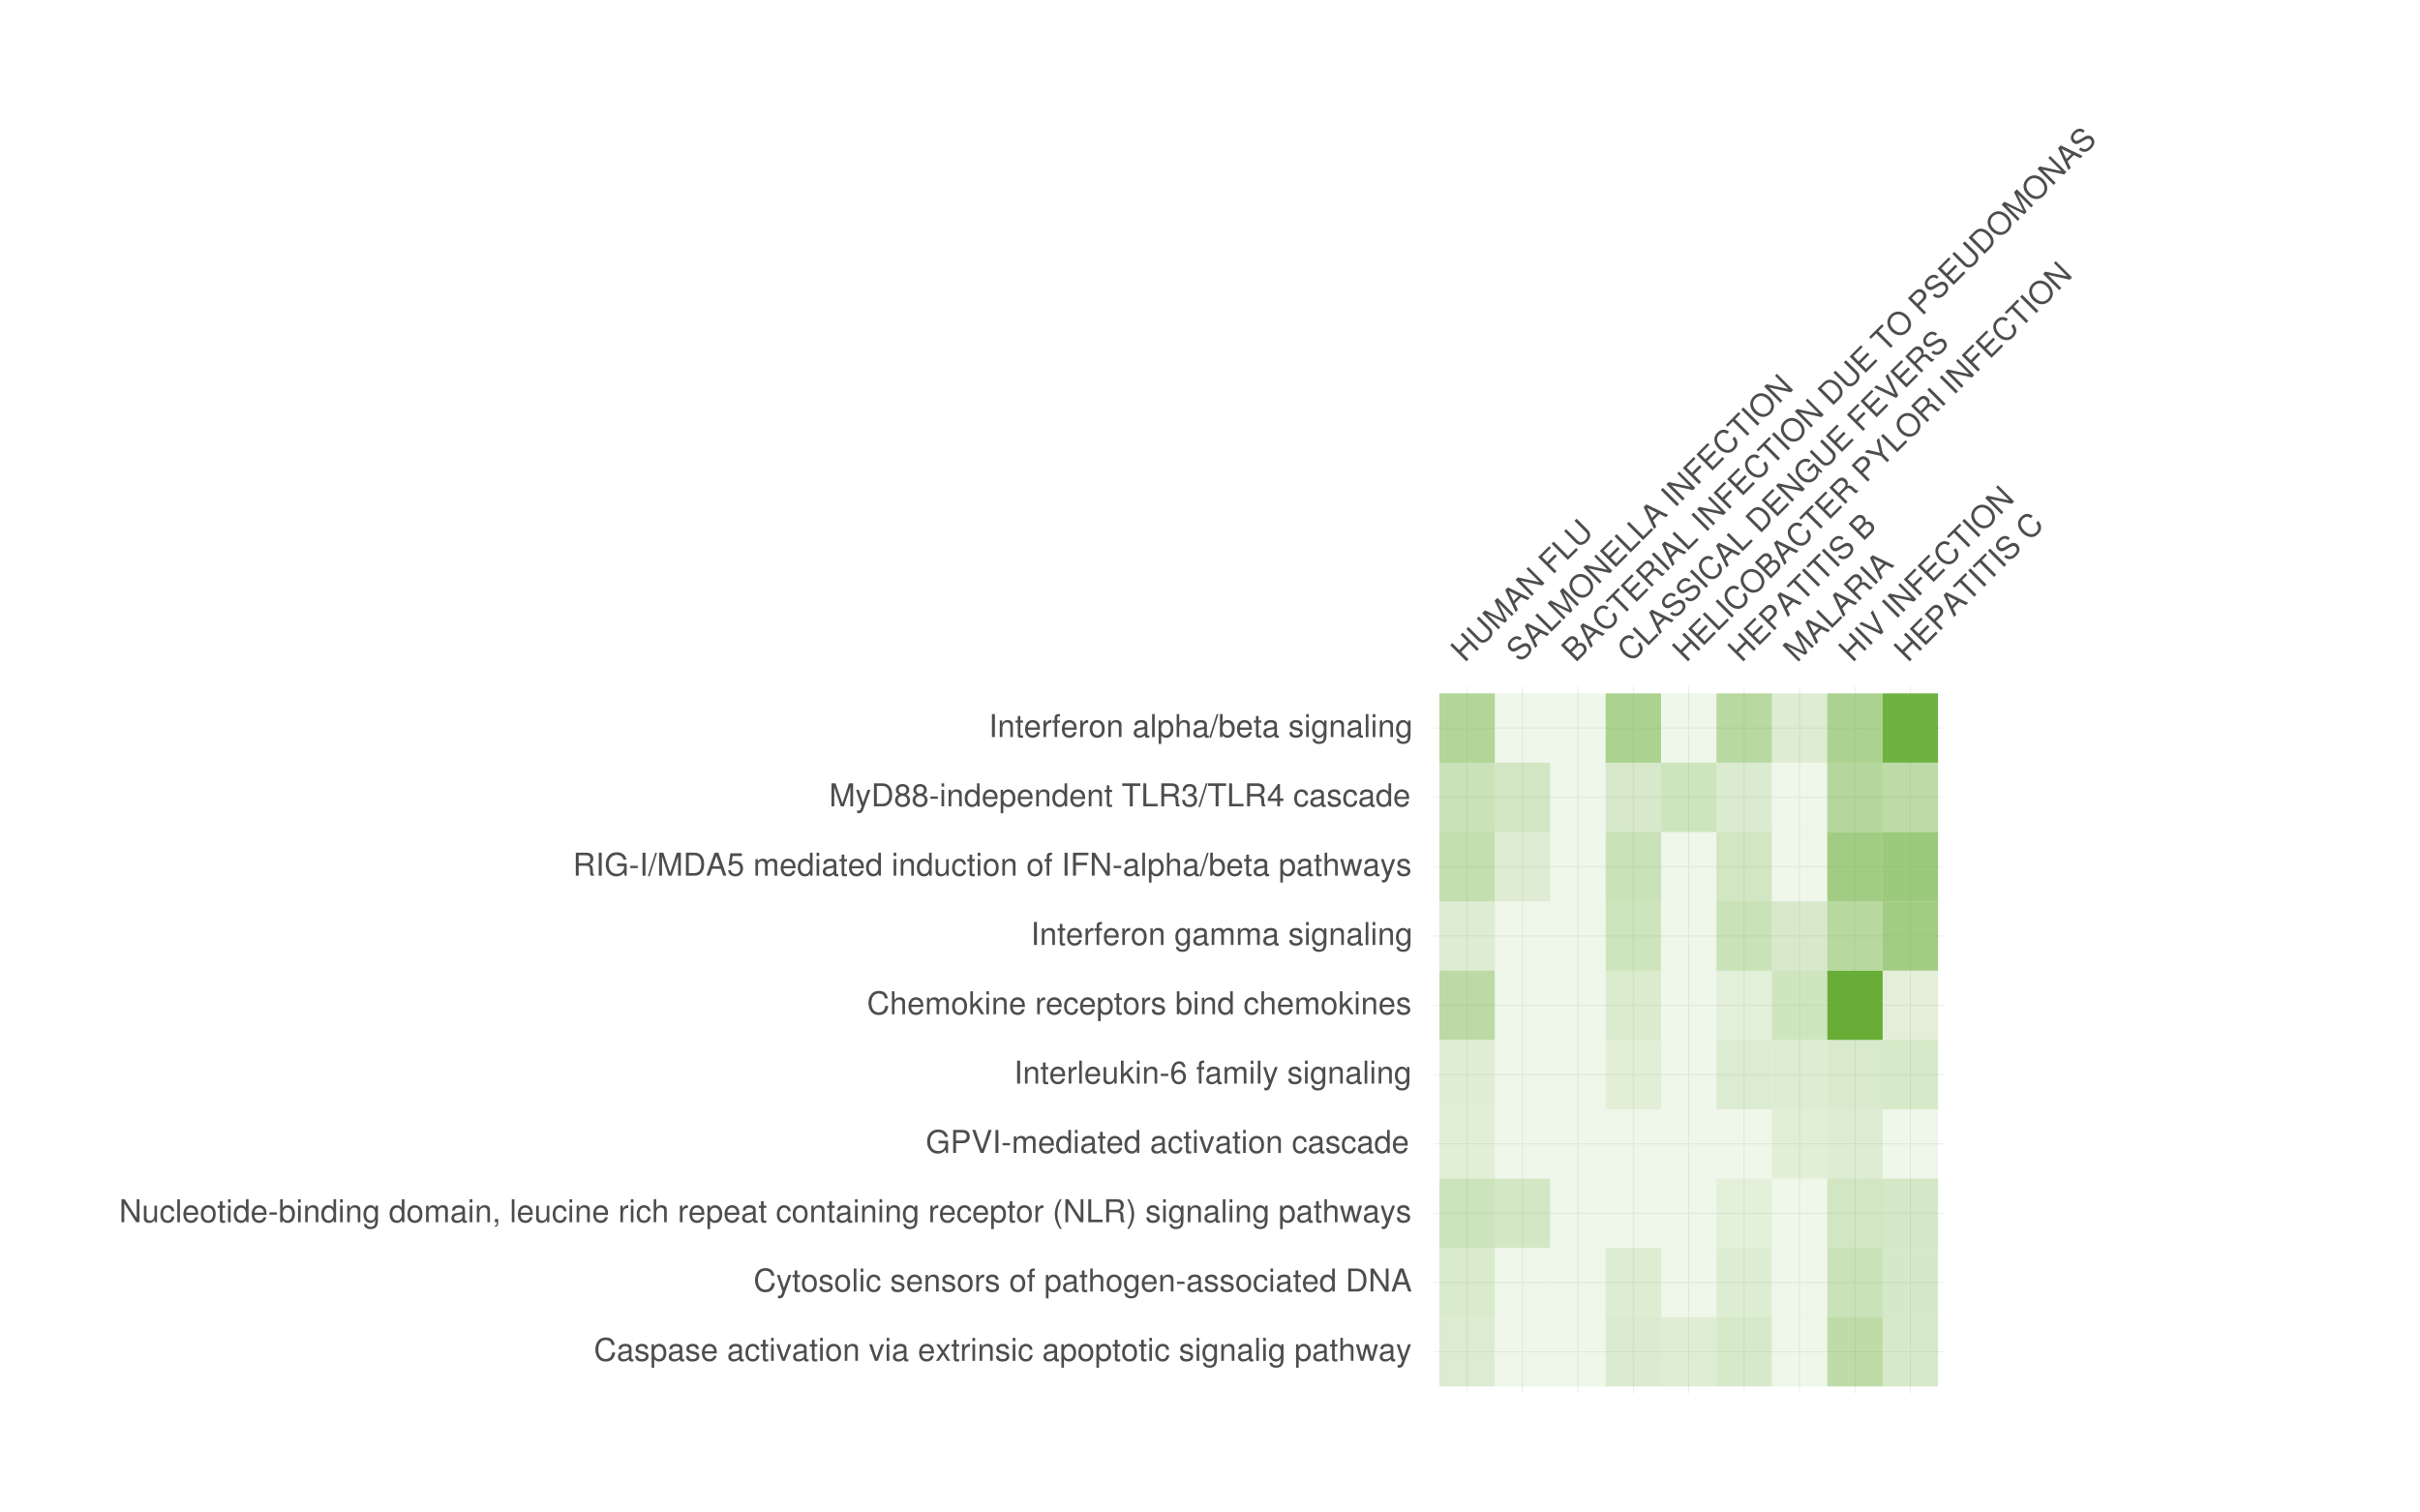 <?xml version="1.0" encoding="UTF-8"?>
<svg xmlns="http://www.w3.org/2000/svg" xmlns:xlink="http://www.w3.org/1999/xlink" width="576pt" height="360pt" viewBox="0 0 576 360" version="1.1">
<defs>
<g>
<symbol overflow="visible" id="glyph0-0">
<path style="stroke:none;" d=""/>
</symbol>
<symbol overflow="visible" id="glyph0-1">
<path style="stroke:none;" d="M 1.172 -4.672 L 2.922 -2.922 L 3.406 -3.406 L -0.453 -7.266 L -0.938 -6.781 L 0.719 -5.125 L -1.281 -3.125 L -2.938 -4.781 L -3.422 -4.297 L 0.438 -0.438 L 0.938 -0.938 L -0.812 -2.688 Z M 1.172 -4.672 "/>
</symbol>
<symbol overflow="visible" id="glyph0-2">
<path style="stroke:none;" d="M -0.938 -6.781 L 1.766 -4.078 C 2.297 -3.547 2.234 -2.859 1.625 -2.25 C 1.328 -1.953 1.031 -1.812 0.703 -1.734 C 0.375 -1.688 0.078 -1.797 -0.219 -2.094 L -2.922 -4.797 L -3.406 -4.312 L -0.703 -1.609 C 0.094 -0.812 1.141 -0.891 2.062 -1.812 C 2.969 -2.719 3.047 -3.797 2.266 -4.578 L -0.438 -7.281 Z M -0.938 -6.781 "/>
</symbol>
<symbol overflow="visible" id="glyph0-3">
<path style="stroke:none;" d="M 2.484 -2.484 L 0.328 -6.797 L 3.562 -3.562 L 4.031 -4.031 L 0.172 -7.891 L -0.516 -7.203 L 1.734 -2.734 L -2.781 -4.938 L -3.469 -4.25 L 0.391 -0.391 L 0.859 -0.859 L -2.375 -4.094 L 1.969 -1.969 Z M 2.484 -2.484 "/>
</symbol>
<symbol overflow="visible" id="glyph0-4">
<path style="stroke:none;" d="M 1.359 -3.672 L 2.922 -2.922 L 3.453 -3.453 L -1.75 -5.969 L -2.391 -5.328 L 0.094 -0.094 L 0.625 -0.625 L -0.125 -2.188 Z M 0.797 -3.953 L -0.422 -2.734 L -1.562 -5.125 Z M 0.797 -3.953 "/>
</symbol>
<symbol overflow="visible" id="glyph0-5">
<path style="stroke:none;" d="M -0.438 -7.281 L -0.891 -6.828 L 2.266 -3.672 L -2.922 -4.797 L -3.469 -4.25 L 0.391 -0.391 L 0.875 -0.875 L -2.266 -4.016 L 2.875 -2.875 L 3.422 -3.422 Z M -0.438 -7.281 "/>
</symbol>
<symbol overflow="visible" id="glyph0-6">
<path style="stroke:none;" d=""/>
</symbol>
<symbol overflow="visible" id="glyph0-7">
<path style="stroke:none;" d="M -0.781 -2.719 L 1.062 -4.562 L 0.609 -5.016 L -1.234 -3.172 L -2.469 -4.406 L -0.359 -6.516 L -0.781 -6.938 L -3.391 -4.328 L 0.469 -0.469 L 0.969 -0.969 Z M -0.781 -2.719 "/>
</symbol>
<symbol overflow="visible" id="glyph0-8">
<path style="stroke:none;" d="M -2.938 -4.781 L -3.438 -4.281 L 0.422 -0.422 L 2.828 -2.828 L 2.391 -3.266 L 0.484 -1.359 Z M -2.938 -4.781 "/>
</symbol>
<symbol overflow="visible" id="glyph0-9">
<path style="stroke:none;" d="M 0.422 -5.891 C -0.328 -6.641 -1.297 -6.578 -2.188 -5.688 C -3.047 -4.828 -3.109 -3.859 -2.422 -3.172 C -1.938 -2.688 -1.391 -2.641 -0.766 -3.016 L 0.453 -3.734 C 1.062 -4.094 1.484 -4.109 1.781 -3.812 C 1.984 -3.609 2.094 -3.281 2.047 -2.984 C 2 -2.75 1.812 -2.438 1.5 -2.125 C 1.078 -1.703 0.703 -1.516 0.281 -1.562 C -0.031 -1.594 -0.281 -1.719 -0.5 -1.938 L -0.969 -1.469 C -0.609 -1.141 -0.312 -0.969 0.047 -0.922 C 0.688 -0.812 1.312 -1.062 1.906 -1.656 C 2.375 -2.125 2.641 -2.609 2.703 -3.047 C 2.734 -3.516 2.562 -4.031 2.234 -4.359 C 1.766 -4.828 1.109 -4.891 0.438 -4.5 L -0.781 -3.781 C -1.391 -3.453 -1.703 -3.422 -2 -3.719 C -2.406 -4.125 -2.312 -4.719 -1.797 -5.234 C -1.172 -5.859 -0.547 -5.922 -0.031 -5.438 Z M 0.422 -5.891 "/>
</symbol>
<symbol overflow="visible" id="glyph0-10">
<path style="stroke:none;" d="M -1.875 -6 C -2.984 -4.891 -2.906 -3.312 -1.703 -2.109 C -0.5 -0.906 1.078 -0.828 2.188 -1.938 C 2.656 -2.406 2.938 -2.969 2.984 -3.547 C 3.047 -4.328 2.703 -5.172 2.078 -5.797 C 0.828 -7.047 -0.75 -7.125 -1.875 -6 Z M -1.422 -5.547 C -0.578 -6.391 0.594 -6.312 1.578 -5.328 C 2.5 -4.406 2.578 -3.203 1.75 -2.375 C 0.938 -1.562 -0.25 -1.656 -1.203 -2.609 C -2.156 -3.562 -2.234 -4.734 -1.422 -5.547 Z M -1.422 -5.547 "/>
</symbol>
<symbol overflow="visible" id="glyph0-11">
<path style="stroke:none;" d="M -0.781 -2.719 L 1.328 -4.828 L 0.875 -5.281 L -1.234 -3.172 L -2.469 -4.406 L -0.281 -6.594 L -0.703 -7.016 L -3.391 -4.328 L 0.469 -0.469 L 3.25 -3.25 L 2.812 -3.688 L 0.531 -1.406 Z M -0.781 -2.719 "/>
</symbol>
<symbol overflow="visible" id="glyph0-12">
<path style="stroke:none;" d="M -2.828 -4.891 L -3.328 -4.391 L 0.531 -0.531 L 1.031 -1.031 Z M -2.828 -4.891 "/>
</symbol>
<symbol overflow="visible" id="glyph0-13">
<path style="stroke:none;" d="M 0.859 -6.172 C -0.156 -6.875 -1.062 -6.812 -1.922 -5.953 C -2.438 -5.438 -2.688 -4.844 -2.656 -4.25 C -2.625 -3.5 -2.266 -2.766 -1.641 -2.141 C -1 -1.5 -0.25 -1.156 0.484 -1.141 C 1.094 -1.125 1.609 -1.359 2.125 -1.875 C 3.062 -2.812 3.078 -3.859 2.172 -5.016 L 1.656 -4.5 C 1.875 -4.188 2.016 -3.953 2.094 -3.719 C 2.25 -3.25 2.109 -2.734 1.688 -2.312 C 0.922 -1.547 -0.172 -1.672 -1.141 -2.641 C -2.141 -3.641 -2.266 -4.703 -1.516 -5.453 C -1.203 -5.766 -0.844 -5.969 -0.516 -5.984 C -0.234 -5.984 0 -5.906 0.344 -5.656 Z M 0.859 -6.172 "/>
</symbol>
<symbol overflow="visible" id="glyph0-14">
<path style="stroke:none;" d="M -1.562 -5.312 L -0.281 -6.594 L -0.703 -7.016 L -3.75 -3.969 L -3.328 -3.547 L -2.062 -4.812 L 1.375 -1.375 L 1.875 -1.875 Z M -1.562 -5.312 "/>
</symbol>
<symbol overflow="visible" id="glyph0-15">
<path style="stroke:none;" d="M 0.422 -0.422 L 2.172 -2.172 C 2.531 -2.531 2.703 -2.891 2.672 -3.328 C 2.656 -3.719 2.5 -4.094 2.188 -4.406 C 1.734 -4.859 1.234 -4.953 0.547 -4.641 C 0.75 -5.156 0.641 -5.641 0.25 -6.031 C -0.031 -6.312 -0.375 -6.438 -0.766 -6.422 C -1.156 -6.406 -1.5 -6.219 -1.875 -5.844 L -3.438 -4.281 Z M -1.281 -3.125 L -2.516 -4.359 L -1.578 -5.297 C -1.297 -5.578 -1.094 -5.688 -0.859 -5.734 C -0.625 -5.75 -0.391 -5.672 -0.172 -5.453 C 0.031 -5.25 0.125 -5 0.094 -4.781 C 0.047 -4.547 -0.062 -4.344 -0.344 -4.062 Z M 0.484 -1.359 L -0.844 -2.688 L 0.359 -3.891 C 0.594 -4.125 0.797 -4.234 1.047 -4.203 C 1.297 -4.203 1.516 -4.109 1.719 -3.906 C 1.891 -3.734 2.016 -3.484 2 -3.25 C 2.016 -3.016 1.922 -2.797 1.688 -2.562 Z M 0.484 -1.359 "/>
</symbol>
<symbol overflow="visible" id="glyph0-16">
<path style="stroke:none;" d="M -0.688 -2.656 L 0.578 -3.922 C 1.031 -4.375 1.438 -4.344 1.922 -3.859 L 2.266 -3.516 C 2.5 -3.281 2.766 -3.078 3 -3 L 3.609 -3.609 L 3.484 -3.734 C 3.156 -3.656 2.984 -3.766 2.469 -4.281 C 1.828 -4.891 1.547 -4.984 0.938 -4.75 C 1.156 -5.406 1.062 -5.844 0.625 -6.281 C -0.047 -6.953 -0.828 -6.891 -1.578 -6.141 L -3.359 -4.359 L 0.5 -0.5 L 0.984 -0.984 Z M -1.109 -3.078 L -2.453 -4.422 L -1.266 -5.609 C -0.984 -5.891 -0.766 -6.016 -0.547 -6.016 C -0.297 -6.047 -0.062 -5.938 0.172 -5.703 C 0.625 -5.25 0.609 -4.797 0.078 -4.266 Z M -1.109 -3.078 "/>
</symbol>
<symbol overflow="visible" id="glyph0-17">
<path style="stroke:none;" d="M 0.469 -0.469 L 1.969 -1.969 C 2.938 -2.938 2.797 -4.266 1.594 -5.469 C 0.391 -6.672 -0.922 -6.797 -1.891 -5.828 L -3.391 -4.328 Z M 0.531 -1.406 L -2.469 -4.406 L -1.562 -5.312 C -0.797 -6.078 0.125 -5.969 1.109 -4.984 C 2.094 -4 2.203 -3.078 1.438 -2.312 Z M 0.531 -1.406 "/>
</symbol>
<symbol overflow="visible" id="glyph0-18">
<path style="stroke:none;" d="M -0.672 -2.609 L 0.547 -3.828 C 0.859 -4.141 1.016 -4.453 1.031 -4.844 C 1.047 -5.297 0.891 -5.641 0.531 -6 C -0.188 -6.719 -1.016 -6.703 -1.781 -5.938 L -3.375 -4.344 L 0.484 -0.484 L 0.969 -0.969 Z M -1.109 -3.047 L -2.469 -4.406 L -1.438 -5.438 C -0.969 -5.906 -0.422 -5.953 0.016 -5.516 C 0.438 -5.094 0.391 -4.547 -0.078 -4.078 Z M -1.109 -3.047 "/>
</symbol>
<symbol overflow="visible" id="glyph0-19">
<path style="stroke:none;" d="M 1.703 -5.797 L 0.094 -4.188 L 0.531 -3.75 L 1.719 -4.938 L 1.828 -4.828 C 2.516 -4.141 2.5 -3.125 1.797 -2.422 C 1.406 -2.031 0.906 -1.812 0.438 -1.844 C -0.094 -1.875 -0.719 -2.188 -1.188 -2.656 C -2.141 -3.609 -2.219 -4.75 -1.391 -5.578 C -0.812 -6.156 -0.094 -6.281 0.5 -5.906 L 1.016 -6.422 C 0.078 -7.047 -0.969 -6.906 -1.844 -6.031 C -2.328 -5.547 -2.578 -5.047 -2.641 -4.484 C -2.703 -3.672 -2.344 -2.812 -1.656 -2.125 C -0.469 -0.938 1.094 -0.844 2.125 -1.875 C 2.656 -2.406 2.875 -3.031 2.828 -3.828 L 3.469 -3.438 L 3.766 -3.734 Z M 1.703 -5.797 "/>
</symbol>
<symbol overflow="visible" id="glyph0-20">
<path style="stroke:none;" d="M 2.078 -2.078 L -0.438 -7.281 L -0.969 -6.75 L 1.234 -2.422 L -3.172 -4.547 L -3.703 -4.016 L 1.547 -1.547 Z M 2.078 -2.078 "/>
</symbol>
<symbol overflow="visible" id="glyph0-21">
<path style="stroke:none;" d="M 0.547 -3.578 L -0.359 -7.359 L -0.938 -6.781 L -0.172 -3.797 L -3.188 -4.531 L -3.797 -3.922 L 0.047 -3.078 L 1.562 -1.562 L 2.062 -2.062 Z M 0.547 -3.578 "/>
</symbol>
<symbol overflow="visible" id="glyph1-0">
<path style="stroke:none;" d=""/>
</symbol>
<symbol overflow="visible" id="glyph1-1">
<path style="stroke:none;" d="M 4.969 -3.766 C 4.75 -4.969 4.062 -5.562 2.859 -5.562 C 2.125 -5.562 1.531 -5.328 1.125 -4.875 C 0.625 -4.328 0.359 -3.562 0.359 -2.672 C 0.359 -1.766 0.641 -1 1.156 -0.469 C 1.578 -0.031 2.109 0.172 2.828 0.172 C 4.156 0.172 4.906 -0.547 5.078 -2 L 4.359 -2 C 4.297 -1.625 4.219 -1.359 4.109 -1.141 C 3.891 -0.703 3.422 -0.438 2.828 -0.438 C 1.75 -0.438 1.062 -1.312 1.062 -2.672 C 1.062 -4.078 1.719 -4.938 2.781 -4.938 C 3.219 -4.938 3.625 -4.812 3.859 -4.594 C 4.062 -4.406 4.172 -4.172 4.25 -3.766 Z M 4.969 -3.766 "/>
</symbol>
<symbol overflow="visible" id="glyph1-2">
<path style="stroke:none;" d="M 4.016 -0.375 C 3.938 -0.359 3.922 -0.359 3.875 -0.359 C 3.656 -0.359 3.547 -0.469 3.547 -0.656 L 3.547 -2.969 C 3.547 -3.672 3.031 -4.047 2.062 -4.047 C 1.5 -4.047 1.016 -3.875 0.75 -3.578 C 0.578 -3.375 0.5 -3.156 0.484 -2.766 L 1.125 -2.766 C 1.172 -3.25 1.453 -3.469 2.047 -3.469 C 2.609 -3.469 2.922 -3.25 2.922 -2.875 L 2.922 -2.719 C 2.922 -2.453 2.766 -2.344 2.266 -2.281 C 1.375 -2.172 1.25 -2.141 1 -2.047 C 0.547 -1.859 0.312 -1.5 0.312 -0.984 C 0.312 -0.281 0.812 0.172 1.609 0.172 C 2.094 0.172 2.5 0 2.938 -0.406 C 2.984 0 3.188 0.172 3.578 0.172 C 3.719 0.172 3.812 0.156 4.016 0.109 Z M 2.922 -1.234 C 2.922 -1.031 2.859 -0.906 2.672 -0.734 C 2.422 -0.5 2.109 -0.375 1.734 -0.375 C 1.25 -0.375 0.969 -0.609 0.969 -1 C 0.969 -1.422 1.25 -1.625 1.906 -1.719 C 2.578 -1.812 2.703 -1.844 2.922 -1.938 Z M 2.922 -1.234 "/>
</symbol>
<symbol overflow="visible" id="glyph1-3">
<path style="stroke:none;" d="M 3.281 -2.828 C 3.281 -3.609 2.766 -4.047 1.859 -4.047 C 0.938 -4.047 0.359 -3.562 0.359 -2.844 C 0.359 -2.234 0.672 -1.938 1.594 -1.703 L 2.188 -1.562 C 2.625 -1.469 2.797 -1.312 2.797 -1.016 C 2.797 -0.656 2.422 -0.406 1.875 -0.406 C 1.531 -0.406 1.25 -0.5 1.094 -0.672 C 1 -0.781 0.953 -0.891 0.922 -1.172 L 0.25 -1.172 C 0.281 -0.266 0.797 0.172 1.828 0.172 C 2.812 0.172 3.438 -0.312 3.438 -1.078 C 3.438 -1.656 3.109 -1.984 2.328 -2.172 L 1.734 -2.312 C 1.219 -2.438 1 -2.594 1 -2.875 C 1 -3.234 1.328 -3.469 1.844 -3.469 C 2.344 -3.469 2.609 -3.25 2.625 -2.828 Z M 3.281 -2.828 "/>
</symbol>
<symbol overflow="visible" id="glyph1-4">
<path style="stroke:none;" d="M 0.406 1.641 L 1.031 1.641 L 1.031 -0.406 C 1.359 0 1.734 0.172 2.25 0.172 C 3.25 0.172 3.922 -0.641 3.922 -1.891 C 3.922 -3.219 3.281 -4.047 2.234 -4.047 C 1.703 -4.047 1.281 -3.797 0.984 -3.344 L 0.984 -3.938 L 0.406 -3.938 Z M 2.125 -3.453 C 2.812 -3.453 3.266 -2.844 3.266 -1.906 C 3.266 -1.016 2.812 -0.406 2.125 -0.406 C 1.469 -0.406 1.031 -1.016 1.031 -1.938 C 1.031 -2.859 1.469 -3.453 2.125 -3.453 Z M 2.125 -3.453 "/>
</symbol>
<symbol overflow="visible" id="glyph1-5">
<path style="stroke:none;" d="M 3.844 -1.75 C 3.844 -2.359 3.797 -2.719 3.688 -3 C 3.438 -3.656 2.828 -4.047 2.094 -4.047 C 1 -4.047 0.297 -3.203 0.297 -1.906 C 0.297 -0.625 0.984 0.172 2.078 0.172 C 2.984 0.172 3.609 -0.344 3.766 -1.188 L 3.141 -1.188 C 2.969 -0.672 2.609 -0.406 2.109 -0.406 C 1.703 -0.406 1.375 -0.578 1.156 -0.922 C 1.016 -1.141 0.953 -1.359 0.953 -1.75 Z M 0.969 -2.266 C 1.016 -3 1.469 -3.469 2.094 -3.469 C 2.703 -3.469 3.188 -2.953 3.188 -2.312 C 3.188 -2.297 3.188 -2.281 3.172 -2.266 Z M 0.969 -2.266 "/>
</symbol>
<symbol overflow="visible" id="glyph1-6">
<path style="stroke:none;" d=""/>
</symbol>
<symbol overflow="visible" id="glyph1-7">
<path style="stroke:none;" d="M 3.531 -2.609 C 3.5 -3 3.422 -3.234 3.266 -3.453 C 3 -3.828 2.531 -4.047 1.984 -4.047 C 0.922 -4.047 0.234 -3.203 0.234 -1.891 C 0.234 -0.625 0.906 0.172 1.969 0.172 C 2.906 0.172 3.5 -0.391 3.578 -1.344 L 2.953 -1.344 C 2.844 -0.719 2.516 -0.406 1.984 -0.406 C 1.297 -0.406 0.891 -0.969 0.891 -1.891 C 0.891 -2.875 1.297 -3.469 1.969 -3.469 C 2.5 -3.469 2.828 -3.156 2.906 -2.609 Z M 3.531 -2.609 "/>
</symbol>
<symbol overflow="visible" id="glyph1-8">
<path style="stroke:none;" d="M 1.906 -3.938 L 1.266 -3.938 L 1.266 -5.016 L 0.641 -5.016 L 0.641 -3.938 L 0.109 -3.938 L 0.109 -3.422 L 0.641 -3.422 L 0.641 -0.453 C 0.641 -0.047 0.906 0.172 1.391 0.172 C 1.547 0.172 1.688 0.156 1.906 0.125 L 1.906 -0.406 C 1.828 -0.375 1.719 -0.375 1.609 -0.375 C 1.328 -0.375 1.266 -0.453 1.266 -0.734 L 1.266 -3.422 L 1.906 -3.422 Z M 1.906 -3.938 "/>
</symbol>
<symbol overflow="visible" id="glyph1-9">
<path style="stroke:none;" d="M 1.125 -3.938 L 0.5 -3.938 L 0.5 0 L 1.125 0 Z M 1.125 -5.469 L 0.5 -5.469 L 0.5 -4.688 L 1.125 -4.688 Z M 1.125 -5.469 "/>
</symbol>
<symbol overflow="visible" id="glyph1-10">
<path style="stroke:none;" d="M 2.141 0 L 3.641 -3.938 L 2.938 -3.938 L 1.828 -0.75 L 0.781 -3.938 L 0.078 -3.938 L 1.453 0 Z M 2.141 0 "/>
</symbol>
<symbol overflow="visible" id="glyph1-11">
<path style="stroke:none;" d="M 2.047 -4.047 C 0.938 -4.047 0.266 -3.25 0.266 -1.938 C 0.266 -0.609 0.938 0.172 2.047 0.172 C 3.156 0.172 3.828 -0.609 3.828 -1.906 C 3.828 -3.266 3.172 -4.047 2.047 -4.047 Z M 2.047 -3.469 C 2.75 -3.469 3.172 -2.891 3.172 -1.906 C 3.172 -0.984 2.734 -0.406 2.047 -0.406 C 1.344 -0.406 0.922 -0.984 0.922 -1.938 C 0.922 -2.875 1.344 -3.469 2.047 -3.469 Z M 2.047 -3.469 "/>
</symbol>
<symbol overflow="visible" id="glyph1-12">
<path style="stroke:none;" d="M 0.531 -3.938 L 0.531 0 L 1.156 0 L 1.156 -2.172 C 1.156 -2.969 1.578 -3.5 2.219 -3.5 C 2.719 -3.5 3.031 -3.188 3.031 -2.719 L 3.031 0 L 3.656 0 L 3.656 -2.969 C 3.656 -3.625 3.172 -4.047 2.406 -4.047 C 1.828 -4.047 1.453 -3.812 1.109 -3.266 L 1.109 -3.938 Z M 0.531 -3.938 "/>
</symbol>
<symbol overflow="visible" id="glyph1-13">
<path style="stroke:none;" d="M 2.188 -2.031 L 3.516 -3.938 L 2.812 -3.938 L 1.859 -2.5 L 0.922 -3.938 L 0.203 -3.938 L 1.516 -2 L 0.125 0 L 0.844 0 L 1.844 -1.5 L 2.812 0 L 3.547 0 Z M 2.188 -2.031 "/>
</symbol>
<symbol overflow="visible" id="glyph1-14">
<path style="stroke:none;" d="M 0.516 -3.938 L 0.516 0 L 1.141 0 L 1.141 -2.047 C 1.141 -2.609 1.297 -2.969 1.594 -3.188 C 1.781 -3.328 1.969 -3.375 2.406 -3.375 L 2.406 -4.016 C 2.297 -4.031 2.25 -4.047 2.172 -4.047 C 1.766 -4.047 1.453 -3.797 1.094 -3.219 L 1.094 -3.938 Z M 0.516 -3.938 "/>
</symbol>
<symbol overflow="visible" id="glyph1-15">
<path style="stroke:none;" d="M 3.094 -3.938 L 3.094 -3.359 C 2.781 -3.828 2.391 -4.047 1.891 -4.047 C 0.891 -4.047 0.219 -3.172 0.219 -1.891 C 0.219 -1.25 0.391 -0.734 0.719 -0.359 C 1 -0.016 1.422 0.172 1.844 0.172 C 2.328 0.172 2.672 -0.031 3.031 -0.531 L 3.031 -0.328 C 3.031 0.203 2.969 0.531 2.812 0.75 C 2.641 0.969 2.312 1.109 1.938 1.109 C 1.656 1.109 1.391 1.031 1.219 0.906 C 1.078 0.781 1.016 0.688 0.984 0.453 L 0.344 0.453 C 0.406 1.188 0.984 1.641 1.906 1.641 C 2.5 1.641 3 1.453 3.25 1.125 C 3.562 0.766 3.672 0.281 3.672 -0.641 L 3.672 -3.938 Z M 1.953 -3.469 C 2.625 -3.469 3.031 -2.891 3.031 -1.906 C 3.031 -0.969 2.625 -0.406 1.969 -0.406 C 1.281 -0.406 0.875 -0.984 0.875 -1.938 C 0.875 -2.875 1.297 -3.469 1.953 -3.469 Z M 1.953 -3.469 "/>
</symbol>
<symbol overflow="visible" id="glyph1-16">
<path style="stroke:none;" d="M 1.141 -5.469 L 0.516 -5.469 L 0.516 0 L 1.141 0 Z M 1.141 -5.469 "/>
</symbol>
<symbol overflow="visible" id="glyph1-17">
<path style="stroke:none;" d="M 0.531 -5.469 L 0.531 0 L 1.141 0 L 1.141 -2.172 C 1.141 -2.969 1.562 -3.5 2.219 -3.5 C 2.422 -3.5 2.625 -3.422 2.766 -3.312 C 2.953 -3.188 3.016 -3 3.016 -2.719 L 3.016 0 L 3.641 0 L 3.641 -2.969 C 3.641 -3.625 3.172 -4.047 2.406 -4.047 C 1.859 -4.047 1.516 -3.875 1.141 -3.391 L 1.141 -5.469 Z M 0.531 -5.469 "/>
</symbol>
<symbol overflow="visible" id="glyph1-18">
<path style="stroke:none;" d="M 4.156 0 L 5.312 -3.938 L 4.609 -3.938 L 3.828 -0.875 L 3.047 -3.938 L 2.281 -3.938 L 1.531 -0.875 L 0.734 -3.938 L 0.047 -3.938 L 1.188 0 L 1.891 0 L 2.641 -3.078 L 3.438 0 Z M 4.156 0 "/>
</symbol>
<symbol overflow="visible" id="glyph1-19">
<path style="stroke:none;" d="M 2.906 -3.938 L 1.828 -0.875 L 0.812 -3.938 L 0.156 -3.938 L 1.484 0.016 L 1.234 0.641 C 1.141 0.922 1 1.016 0.734 1.016 C 0.641 1.016 0.547 1 0.406 0.969 L 0.406 1.531 C 0.531 1.609 0.656 1.641 0.828 1.641 C 1.031 1.641 1.25 1.562 1.406 1.453 C 1.609 1.312 1.719 1.141 1.844 0.828 L 3.578 -3.938 Z M 2.906 -3.938 "/>
</symbol>
<symbol overflow="visible" id="glyph1-20">
<path style="stroke:none;" d="M 1.938 -3.938 L 1.281 -3.938 L 1.281 -4.547 C 1.281 -4.812 1.438 -4.938 1.719 -4.938 C 1.766 -4.938 1.797 -4.938 1.938 -4.938 L 1.938 -5.453 C 1.797 -5.484 1.703 -5.484 1.578 -5.484 C 1 -5.484 0.656 -5.156 0.656 -4.594 L 0.656 -3.938 L 0.141 -3.938 L 0.141 -3.422 L 0.656 -3.422 L 0.656 0 L 1.281 0 L 1.281 -3.422 L 1.938 -3.422 Z M 1.938 -3.938 "/>
</symbol>
<symbol overflow="visible" id="glyph1-21">
<path style="stroke:none;" d="M 2.125 -2.344 L 0.344 -2.344 L 0.344 -1.797 L 2.125 -1.797 Z M 2.125 -2.344 "/>
</symbol>
<symbol overflow="visible" id="glyph1-22">
<path style="stroke:none;" d="M 3.719 -5.469 L 3.094 -5.469 L 3.094 -3.438 C 2.828 -3.828 2.406 -4.047 1.875 -4.047 C 0.859 -4.047 0.188 -3.219 0.188 -1.969 C 0.188 -0.641 0.844 0.172 1.906 0.172 C 2.438 0.172 2.812 -0.031 3.156 -0.516 L 3.156 0 L 3.719 0 Z M 1.984 -3.453 C 2.656 -3.453 3.094 -2.859 3.094 -1.922 C 3.094 -1.016 2.656 -0.406 2 -0.406 C 1.312 -0.406 0.844 -1.016 0.844 -1.938 C 0.844 -2.844 1.312 -3.453 1.984 -3.453 Z M 1.984 -3.453 "/>
</symbol>
<symbol overflow="visible" id="glyph1-23">
<path style="stroke:none;" d="M 0.672 0 L 2.781 0 C 4.156 0 5 -1.031 5 -2.734 C 5 -4.438 4.156 -5.469 2.781 -5.469 L 0.672 -5.469 Z M 1.359 -0.609 L 1.359 -4.859 L 2.656 -4.859 C 3.734 -4.859 4.312 -4.125 4.312 -2.734 C 4.312 -1.344 3.734 -0.609 2.656 -0.609 Z M 1.359 -0.609 "/>
</symbol>
<symbol overflow="visible" id="glyph1-24">
<path style="stroke:none;" d="M 4.844 -5.469 L 4.188 -5.469 L 4.188 -1 L 1.328 -5.469 L 0.562 -5.469 L 0.562 0 L 1.234 0 L 1.234 -4.438 L 4.062 0 L 4.844 0 Z M 4.844 -5.469 "/>
</symbol>
<symbol overflow="visible" id="glyph1-25">
<path style="stroke:none;" d="M 3.562 -1.641 L 4.125 0 L 4.891 0 L 2.984 -5.469 L 2.078 -5.469 L 0.125 0 L 0.875 0 L 1.453 -1.641 Z M 3.359 -2.234 L 1.625 -2.234 L 2.516 -4.719 Z M 3.359 -2.234 "/>
</symbol>
<symbol overflow="visible" id="glyph1-26">
<path style="stroke:none;" d="M 3.609 0 L 3.609 -3.938 L 3 -3.938 L 3 -1.703 C 3 -0.906 2.578 -0.375 1.922 -0.375 C 1.422 -0.375 1.109 -0.672 1.109 -1.141 L 1.109 -3.938 L 0.484 -3.938 L 0.484 -0.906 C 0.484 -0.25 0.969 0.172 1.734 0.172 C 2.312 0.172 2.688 -0.031 3.047 -0.547 L 3.047 0 Z M 3.609 0 "/>
</symbol>
<symbol overflow="visible" id="glyph1-27">
<path style="stroke:none;" d="M 0.406 -5.469 L 0.406 0 L 0.969 0 L 0.969 -0.5 C 1.266 -0.047 1.672 0.172 2.219 0.172 C 3.25 0.172 3.922 -0.672 3.922 -1.984 C 3.922 -3.25 3.281 -4.047 2.25 -4.047 C 1.703 -4.047 1.312 -3.844 1.031 -3.391 L 1.031 -5.469 Z M 2.125 -3.453 C 2.812 -3.453 3.266 -2.844 3.266 -1.906 C 3.266 -1.016 2.812 -0.406 2.125 -0.406 C 1.469 -0.406 1.031 -1.016 1.031 -1.938 C 1.031 -2.859 1.469 -3.453 2.125 -3.453 Z M 2.125 -3.453 "/>
</symbol>
<symbol overflow="visible" id="glyph1-28">
<path style="stroke:none;" d="M 0.531 -3.938 L 0.531 0 L 1.156 0 L 1.156 -2.469 C 1.156 -3.031 1.562 -3.5 2.078 -3.5 C 2.547 -3.5 2.812 -3.203 2.812 -2.703 L 2.812 0 L 3.438 0 L 3.438 -2.469 C 3.438 -3.031 3.844 -3.5 4.359 -3.5 C 4.812 -3.5 5.078 -3.203 5.078 -2.703 L 5.078 0 L 5.719 0 L 5.719 -2.953 C 5.719 -3.656 5.312 -4.047 4.578 -4.047 C 4.047 -4.047 3.734 -3.891 3.375 -3.438 C 3.141 -3.859 2.812 -4.047 2.312 -4.047 C 1.781 -4.047 1.438 -3.844 1.109 -3.375 L 1.109 -3.938 Z M 0.531 -3.938 "/>
</symbol>
<symbol overflow="visible" id="glyph1-29">
<path style="stroke:none;" d="M 0.656 -0.781 L 0.656 0 L 1.109 0 L 1.109 0.141 C 1.109 0.656 1 0.797 0.656 0.812 L 0.656 1.109 C 1.172 1.109 1.438 0.766 1.438 0.125 L 1.438 -0.781 Z M 0.656 -0.781 "/>
</symbol>
<symbol overflow="visible" id="glyph1-30">
<path style="stroke:none;" d="M 1.766 -5.469 C 1.016 -4.484 0.547 -3.125 0.547 -1.938 C 0.547 -0.75 1.016 0.609 1.766 1.594 L 2.188 1.594 C 1.516 0.516 1.156 -0.75 1.156 -1.938 C 1.156 -3.141 1.516 -4.406 2.188 -5.469 Z M 1.766 -5.469 "/>
</symbol>
<symbol overflow="visible" id="glyph1-31">
<path style="stroke:none;" d="M 1.297 -5.469 L 0.594 -5.469 L 0.594 0 L 4 0 L 4 -0.609 L 1.297 -0.609 Z M 1.297 -5.469 "/>
</symbol>
<symbol overflow="visible" id="glyph1-32">
<path style="stroke:none;" d="M 1.391 -2.359 L 3.188 -2.359 C 3.812 -2.359 4.094 -2.062 4.094 -1.375 L 4.094 -0.891 C 4.094 -0.562 4.141 -0.219 4.25 0 L 5.094 0 L 5.094 -0.172 C 4.828 -0.359 4.781 -0.547 4.766 -1.281 C 4.75 -2.172 4.609 -2.438 4.016 -2.703 C 4.641 -3 4.875 -3.375 4.875 -4 C 4.875 -4.953 4.297 -5.469 3.219 -5.469 L 0.703 -5.469 L 0.703 0 L 1.391 0 Z M 1.391 -2.969 L 1.391 -4.859 L 3.078 -4.859 C 3.469 -4.859 3.703 -4.797 3.875 -4.641 C 4.062 -4.484 4.156 -4.234 4.156 -3.906 C 4.156 -3.266 3.828 -2.969 3.078 -2.969 Z M 1.391 -2.969 "/>
</symbol>
<symbol overflow="visible" id="glyph1-33">
<path style="stroke:none;" d="M 0.703 1.594 C 1.453 0.609 1.922 -0.75 1.922 -1.938 C 1.922 -3.125 1.453 -4.484 0.703 -5.469 L 0.281 -5.469 C 0.938 -4.391 1.312 -3.141 1.312 -1.938 C 1.312 -0.75 0.938 0.531 0.281 1.594 Z M 0.703 1.594 "/>
</symbol>
<symbol overflow="visible" id="glyph1-34">
<path style="stroke:none;" d="M 5.312 -2.891 L 3.031 -2.891 L 3.031 -2.266 L 4.703 -2.266 L 4.703 -2.125 C 4.703 -1.141 3.984 -0.438 2.984 -0.438 C 2.438 -0.438 1.922 -0.641 1.609 -1 C 1.25 -1.391 1.031 -2.047 1.031 -2.719 C 1.031 -4.062 1.797 -4.938 2.953 -4.938 C 3.781 -4.938 4.375 -4.516 4.531 -3.812 L 5.25 -3.812 C 5.047 -4.922 4.203 -5.562 2.953 -5.562 C 2.281 -5.562 1.75 -5.391 1.312 -5.031 C 0.688 -4.5 0.328 -3.656 0.328 -2.672 C 0.328 -1 1.359 0.172 2.828 0.172 C 3.578 0.172 4.172 -0.109 4.703 -0.703 L 4.875 0.031 L 5.312 0.031 Z M 5.312 -2.891 "/>
</symbol>
<symbol overflow="visible" id="glyph1-35">
<path style="stroke:none;" d="M 1.375 -2.312 L 3.094 -2.312 C 3.531 -2.312 3.859 -2.438 4.156 -2.703 C 4.484 -3 4.625 -3.359 4.625 -3.859 C 4.625 -4.891 4.016 -5.469 2.938 -5.469 L 0.688 -5.469 L 0.688 0 L 1.375 0 Z M 1.375 -2.938 L 1.375 -4.859 L 2.828 -4.859 C 3.5 -4.859 3.906 -4.5 3.906 -3.891 C 3.906 -3.297 3.5 -2.938 2.828 -2.938 Z M 1.375 -2.938 "/>
</symbol>
<symbol overflow="visible" id="glyph1-36">
<path style="stroke:none;" d="M 2.938 0 L 4.844 -5.469 L 4.094 -5.469 L 2.578 -0.844 L 0.969 -5.469 L 0.219 -5.469 L 2.188 0 Z M 2.938 0 "/>
</symbol>
<symbol overflow="visible" id="glyph1-37">
<path style="stroke:none;" d="M 1.453 -5.469 L 0.75 -5.469 L 0.75 0 L 1.453 0 Z M 1.453 -5.469 "/>
</symbol>
<symbol overflow="visible" id="glyph1-38">
<path style="stroke:none;" d="M 1.062 -5.469 L 0.438 -5.469 L 0.438 0 L 1.062 0 L 1.062 -1.531 L 1.672 -2.125 L 3 0 L 3.766 0 L 2.156 -2.578 L 3.531 -3.938 L 2.719 -3.938 L 1.062 -2.266 Z M 1.062 -5.469 "/>
</symbol>
<symbol overflow="visible" id="glyph1-39">
<path style="stroke:none;" d="M 3.734 -3.938 C 3.609 -4.797 3.031 -5.312 2.234 -5.312 C 1.641 -5.312 1.125 -5.031 0.797 -4.562 C 0.469 -4.047 0.328 -3.391 0.328 -2.422 C 0.328 -1.531 0.453 -0.953 0.766 -0.484 C 1.062 -0.062 1.516 0.172 2.109 0.172 C 3.125 0.172 3.844 -0.578 3.844 -1.625 C 3.844 -2.609 3.172 -3.312 2.219 -3.312 C 1.688 -3.312 1.281 -3.109 1 -2.719 C 1 -4.016 1.422 -4.734 2.188 -4.734 C 2.641 -4.734 2.969 -4.438 3.078 -3.938 Z M 2.141 -2.719 C 2.781 -2.719 3.172 -2.281 3.172 -1.562 C 3.172 -0.906 2.719 -0.406 2.109 -0.406 C 1.5 -0.406 1.031 -0.922 1.031 -1.609 C 1.031 -2.266 1.484 -2.719 2.141 -2.719 Z M 2.141 -2.719 "/>
</symbol>
<symbol overflow="visible" id="glyph1-40">
<path style="stroke:none;" d="M 1.719 -5.469 L -0.062 0.156 L 0.359 0.156 L 2.125 -5.469 Z M 1.719 -5.469 "/>
</symbol>
<symbol overflow="visible" id="glyph1-41">
<path style="stroke:none;" d="M 3.516 0 L 5.047 -4.578 L 5.047 0 L 5.703 0 L 5.703 -5.469 L 4.734 -5.469 L 3.156 -0.703 L 1.531 -5.469 L 0.562 -5.469 L 0.562 0 L 1.219 0 L 1.219 -4.578 L 2.781 0 Z M 3.516 0 "/>
</symbol>
<symbol overflow="visible" id="glyph1-42">
<path style="stroke:none;" d="M 3.562 -5.312 L 0.828 -5.312 L 0.422 -2.422 L 1.031 -2.422 C 1.344 -2.797 1.594 -2.922 2.016 -2.922 C 2.719 -2.922 3.172 -2.438 3.172 -1.641 C 3.172 -0.875 2.734 -0.406 2.016 -0.406 C 1.438 -0.406 1.078 -0.703 0.922 -1.312 L 0.266 -1.312 C 0.359 -0.875 0.422 -0.656 0.578 -0.469 C 0.891 -0.062 1.422 0.172 2.031 0.172 C 3.094 0.172 3.844 -0.609 3.844 -1.734 C 3.844 -2.781 3.156 -3.5 2.125 -3.5 C 1.75 -3.5 1.453 -3.406 1.141 -3.188 L 1.359 -4.672 L 3.562 -4.672 Z M 3.562 -5.312 "/>
</symbol>
<symbol overflow="visible" id="glyph1-43">
<path style="stroke:none;" d="M 1.375 -2.484 L 3.984 -2.484 L 3.984 -3.109 L 1.375 -3.109 L 1.375 -4.859 L 4.344 -4.859 L 4.344 -5.469 L 0.672 -5.469 L 0.672 0 L 1.375 0 Z M 1.375 -2.484 "/>
</symbol>
<symbol overflow="visible" id="glyph1-44">
<path style="stroke:none;" d="M 2.938 -2.797 C 3.484 -3.125 3.656 -3.391 3.656 -3.906 C 3.656 -4.734 3 -5.312 2.062 -5.312 C 1.125 -5.312 0.469 -4.734 0.469 -3.906 C 0.469 -3.406 0.641 -3.141 1.188 -2.797 C 0.578 -2.5 0.281 -2.062 0.281 -1.484 C 0.281 -0.5 1.016 0.172 2.062 0.172 C 3.109 0.172 3.844 -0.5 3.844 -1.469 C 3.844 -2.062 3.547 -2.5 2.938 -2.797 Z M 2.062 -4.734 C 2.625 -4.734 2.984 -4.406 2.984 -3.891 C 2.984 -3.391 2.625 -3.062 2.062 -3.062 C 1.5 -3.062 1.141 -3.391 1.141 -3.891 C 1.141 -4.406 1.5 -4.734 2.062 -4.734 Z M 2.062 -2.5 C 2.719 -2.5 3.172 -2.078 3.172 -1.469 C 3.172 -0.828 2.719 -0.406 2.047 -0.406 C 1.406 -0.406 0.953 -0.844 0.953 -1.469 C 0.953 -2.078 1.406 -2.5 2.062 -2.5 Z M 2.062 -2.5 "/>
</symbol>
<symbol overflow="visible" id="glyph1-45">
<path style="stroke:none;" d="M 2.656 -4.859 L 4.453 -4.859 L 4.453 -5.469 L 0.156 -5.469 L 0.156 -4.859 L 1.953 -4.859 L 1.953 0 L 2.656 0 Z M 2.656 -4.859 "/>
</symbol>
<symbol overflow="visible" id="glyph1-46">
<path style="stroke:none;" d="M 1.656 -2.438 L 2.016 -2.438 C 2.75 -2.438 3.125 -2.109 3.125 -1.484 C 3.125 -0.812 2.703 -0.406 2.016 -0.406 C 1.297 -0.406 0.938 -0.766 0.906 -1.547 L 0.234 -1.547 C 0.266 -1.125 0.344 -0.844 0.469 -0.594 C 0.75 -0.094 1.266 0.172 2 0.172 C 3.094 0.172 3.797 -0.484 3.797 -1.484 C 3.797 -2.156 3.531 -2.531 2.891 -2.75 C 3.391 -2.953 3.641 -3.328 3.641 -3.859 C 3.641 -4.766 3.031 -5.312 2.016 -5.312 C 0.938 -5.312 0.375 -4.734 0.359 -3.594 L 1.016 -3.594 C 1.016 -3.922 1.047 -4.109 1.125 -4.266 C 1.281 -4.562 1.609 -4.734 2.031 -4.734 C 2.609 -4.734 2.969 -4.391 2.969 -3.828 C 2.969 -3.453 2.828 -3.234 2.531 -3.109 C 2.359 -3.031 2.125 -3 1.656 -3 Z M 1.656 -2.438 "/>
</symbol>
<symbol overflow="visible" id="glyph1-47">
<path style="stroke:none;" d="M 2.453 -1.281 L 2.453 0 L 3.109 0 L 3.109 -1.281 L 3.906 -1.281 L 3.906 -1.875 L 3.109 -1.875 L 3.109 -5.312 L 2.625 -5.312 L 0.203 -1.969 L 0.203 -1.281 Z M 2.453 -1.875 L 0.781 -1.875 L 2.453 -4.188 Z M 2.453 -1.875 "/>
</symbol>
</g>
<clipPath id="clip1">
  <path d="M 341.277 321 L 462.613 321 L 462.613 322 L 341.277 322 Z M 341.277 321 "/>
</clipPath>
<clipPath id="clip2">
  <path d="M 341.277 305 L 462.613 305 L 462.613 306 L 341.277 306 Z M 341.277 305 "/>
</clipPath>
<clipPath id="clip3">
  <path d="M 341.277 288 L 462.613 288 L 462.613 289 L 341.277 289 Z M 341.277 288 "/>
</clipPath>
<clipPath id="clip4">
  <path d="M 341.277 272 L 462.613 272 L 462.613 273 L 341.277 273 Z M 341.277 272 "/>
</clipPath>
<clipPath id="clip5">
  <path d="M 341.277 255 L 462.613 255 L 462.613 256 L 341.277 256 Z M 341.277 255 "/>
</clipPath>
<clipPath id="clip6">
  <path d="M 341.277 239 L 462.613 239 L 462.613 240 L 341.277 240 Z M 341.277 239 "/>
</clipPath>
<clipPath id="clip7">
  <path d="M 341.277 222 L 462.613 222 L 462.613 223 L 341.277 223 Z M 341.277 222 "/>
</clipPath>
<clipPath id="clip8">
  <path d="M 341.277 206 L 462.613 206 L 462.613 207 L 341.277 207 Z M 341.277 206 "/>
</clipPath>
<clipPath id="clip9">
  <path d="M 341.277 189 L 462.613 189 L 462.613 190 L 341.277 190 Z M 341.277 189 "/>
</clipPath>
<clipPath id="clip10">
  <path d="M 341.277 173 L 462.613 173 L 462.613 174 L 341.277 174 Z M 341.277 173 "/>
</clipPath>
<clipPath id="clip11">
  <path d="M 349 163.387 L 350 163.387 L 350 331.656 L 349 331.656 Z M 349 163.387 "/>
</clipPath>
<clipPath id="clip12">
  <path d="M 362 163.387 L 363 163.387 L 363 331.656 L 362 331.656 Z M 362 163.387 "/>
</clipPath>
<clipPath id="clip13">
  <path d="M 375 163.387 L 376 163.387 L 376 331.656 L 375 331.656 Z M 375 163.387 "/>
</clipPath>
<clipPath id="clip14">
  <path d="M 388 163.387 L 389 163.387 L 389 331.656 L 388 331.656 Z M 388 163.387 "/>
</clipPath>
<clipPath id="clip15">
  <path d="M 401 163.387 L 403 163.387 L 403 331.656 L 401 331.656 Z M 401 163.387 "/>
</clipPath>
<clipPath id="clip16">
  <path d="M 415 163.387 L 416 163.387 L 416 331.656 L 415 331.656 Z M 415 163.387 "/>
</clipPath>
<clipPath id="clip17">
  <path d="M 428 163.387 L 429 163.387 L 429 331.656 L 428 331.656 Z M 428 163.387 "/>
</clipPath>
<clipPath id="clip18">
  <path d="M 441 163.387 L 442 163.387 L 442 331.656 L 441 331.656 Z M 441 163.387 "/>
</clipPath>
<clipPath id="clip19">
  <path d="M 454 163.387 L 455 163.387 L 455 331.656 L 454 331.656 Z M 454 163.387 "/>
</clipPath>
</defs>
<g id="surface7770">
<rect x="0" y="0" width="576" height="360" style="fill:rgb(100%,100%,100%);fill-opacity:1;stroke:none;"/>
<g clip-path="url(#clip1)" clip-rule="nonzero">
<path style="fill:none;stroke-width:0.213;stroke-linecap:butt;stroke-linejoin:round;stroke:rgb(92.157%,92.157%,92.157%);stroke-opacity:1;stroke-miterlimit:10;" d="M 341.277 321.754 L 462.613 321.754 "/>
</g>
<g clip-path="url(#clip2)" clip-rule="nonzero">
<path style="fill:none;stroke-width:0.213;stroke-linecap:butt;stroke-linejoin:round;stroke:rgb(92.157%,92.157%,92.157%);stroke-opacity:1;stroke-miterlimit:10;" d="M 341.277 305.258 L 462.613 305.258 "/>
</g>
<g clip-path="url(#clip3)" clip-rule="nonzero">
<path style="fill:none;stroke-width:0.213;stroke-linecap:butt;stroke-linejoin:round;stroke:rgb(92.157%,92.157%,92.157%);stroke-opacity:1;stroke-miterlimit:10;" d="M 341.277 288.762 L 462.613 288.762 "/>
</g>
<g clip-path="url(#clip4)" clip-rule="nonzero">
<path style="fill:none;stroke-width:0.213;stroke-linecap:butt;stroke-linejoin:round;stroke:rgb(92.157%,92.157%,92.157%);stroke-opacity:1;stroke-miterlimit:10;" d="M 341.277 272.266 L 462.613 272.266 "/>
</g>
<g clip-path="url(#clip5)" clip-rule="nonzero">
<path style="fill:none;stroke-width:0.213;stroke-linecap:butt;stroke-linejoin:round;stroke:rgb(92.157%,92.157%,92.157%);stroke-opacity:1;stroke-miterlimit:10;" d="M 341.277 255.77 L 462.613 255.77 "/>
</g>
<g clip-path="url(#clip6)" clip-rule="nonzero">
<path style="fill:none;stroke-width:0.213;stroke-linecap:butt;stroke-linejoin:round;stroke:rgb(92.157%,92.157%,92.157%);stroke-opacity:1;stroke-miterlimit:10;" d="M 341.277 239.27 L 462.613 239.27 "/>
</g>
<g clip-path="url(#clip7)" clip-rule="nonzero">
<path style="fill:none;stroke-width:0.213;stroke-linecap:butt;stroke-linejoin:round;stroke:rgb(92.157%,92.157%,92.157%);stroke-opacity:1;stroke-miterlimit:10;" d="M 341.277 222.773 L 462.613 222.773 "/>
</g>
<g clip-path="url(#clip8)" clip-rule="nonzero">
<path style="fill:none;stroke-width:0.213;stroke-linecap:butt;stroke-linejoin:round;stroke:rgb(92.157%,92.157%,92.157%);stroke-opacity:1;stroke-miterlimit:10;" d="M 341.277 206.277 L 462.613 206.277 "/>
</g>
<g clip-path="url(#clip9)" clip-rule="nonzero">
<path style="fill:none;stroke-width:0.213;stroke-linecap:butt;stroke-linejoin:round;stroke:rgb(92.157%,92.157%,92.157%);stroke-opacity:1;stroke-miterlimit:10;" d="M 341.277 189.781 L 462.613 189.781 "/>
</g>
<g clip-path="url(#clip10)" clip-rule="nonzero">
<path style="fill:none;stroke-width:0.213;stroke-linecap:butt;stroke-linejoin:round;stroke:rgb(92.157%,92.157%,92.157%);stroke-opacity:1;stroke-miterlimit:10;" d="M 341.277 173.285 L 462.613 173.285 "/>
</g>
<g clip-path="url(#clip11)" clip-rule="nonzero">
<path style="fill:none;stroke-width:0.213;stroke-linecap:butt;stroke-linejoin:round;stroke:rgb(92.157%,92.157%,92.157%);stroke-opacity:1;stroke-miterlimit:10;" d="M 349.191 331.652 L 349.191 163.387 "/>
</g>
<g clip-path="url(#clip12)" clip-rule="nonzero">
<path style="fill:none;stroke-width:0.213;stroke-linecap:butt;stroke-linejoin:round;stroke:rgb(92.157%,92.157%,92.157%);stroke-opacity:1;stroke-miterlimit:10;" d="M 362.379 331.652 L 362.379 163.387 "/>
</g>
<g clip-path="url(#clip13)" clip-rule="nonzero">
<path style="fill:none;stroke-width:0.213;stroke-linecap:butt;stroke-linejoin:round;stroke:rgb(92.157%,92.157%,92.157%);stroke-opacity:1;stroke-miterlimit:10;" d="M 375.57 331.652 L 375.57 163.387 "/>
</g>
<g clip-path="url(#clip14)" clip-rule="nonzero">
<path style="fill:none;stroke-width:0.213;stroke-linecap:butt;stroke-linejoin:round;stroke:rgb(92.157%,92.157%,92.157%);stroke-opacity:1;stroke-miterlimit:10;" d="M 388.758 331.652 L 388.758 163.387 "/>
</g>
<g clip-path="url(#clip15)" clip-rule="nonzero">
<path style="fill:none;stroke-width:0.213;stroke-linecap:butt;stroke-linejoin:round;stroke:rgb(92.157%,92.157%,92.157%);stroke-opacity:1;stroke-miterlimit:10;" d="M 401.945 331.652 L 401.945 163.387 "/>
</g>
<g clip-path="url(#clip16)" clip-rule="nonzero">
<path style="fill:none;stroke-width:0.213;stroke-linecap:butt;stroke-linejoin:round;stroke:rgb(92.157%,92.157%,92.157%);stroke-opacity:1;stroke-miterlimit:10;" d="M 415.137 331.652 L 415.137 163.387 "/>
</g>
<g clip-path="url(#clip17)" clip-rule="nonzero">
<path style="fill:none;stroke-width:0.213;stroke-linecap:butt;stroke-linejoin:round;stroke:rgb(92.157%,92.157%,92.157%);stroke-opacity:1;stroke-miterlimit:10;" d="M 428.324 331.652 L 428.324 163.387 "/>
</g>
<g clip-path="url(#clip18)" clip-rule="nonzero">
<path style="fill:none;stroke-width:0.213;stroke-linecap:butt;stroke-linejoin:round;stroke:rgb(92.157%,92.157%,92.157%);stroke-opacity:1;stroke-miterlimit:10;" d="M 441.512 331.652 L 441.512 163.387 "/>
</g>
<g clip-path="url(#clip19)" clip-rule="nonzero">
<path style="fill:none;stroke-width:0.213;stroke-linecap:butt;stroke-linejoin:round;stroke:rgb(92.157%,92.157%,92.157%);stroke-opacity:1;stroke-miterlimit:10;" d="M 454.699 331.652 L 454.699 163.387 "/>
</g>
<path style=" stroke:none;fill-rule:nonzero;fill:rgb(40.784%,67.843%,21.176%);fill-opacity:0.945;" d="M 448.105 181.531 L 461.293 181.531 L 461.293 165.035 L 448.105 165.035 Z M 448.105 181.531 "/>
<path style=" stroke:none;fill-rule:nonzero;fill:rgb(40.784%,67.843%,21.176%);fill-opacity:0.651;" d="M 448.105 214.527 L 461.293 214.527 L 461.293 198.031 L 448.105 198.031 Z M 448.105 214.527 "/>
<path style=" stroke:none;fill-rule:nonzero;fill:rgb(40.784%,67.843%,21.176%);fill-opacity:0.616;" d="M 448.105 231.023 L 461.293 231.023 L 461.293 214.527 L 448.105 214.527 Z M 448.105 231.023 "/>
<path style=" stroke:none;fill-rule:nonzero;fill:rgb(40.784%,67.843%,21.176%);fill-opacity:0.435;" d="M 448.105 198.027 L 461.293 198.027 L 461.293 181.531 L 448.105 181.531 Z M 448.105 198.027 "/>
<path style=" stroke:none;fill-rule:nonzero;fill:rgb(40.784%,67.843%,21.176%);fill-opacity:0.282;" d="M 448.105 297.012 L 461.293 297.012 L 461.293 280.516 L 448.105 280.516 Z M 448.105 297.012 "/>
<path style=" stroke:none;fill-rule:nonzero;fill:rgb(40.784%,67.843%,21.176%);fill-opacity:0.278;" d="M 448.105 313.508 L 461.293 313.508 L 461.293 297.012 L 448.105 297.012 Z M 448.105 313.508 "/>
<path style=" stroke:none;fill-rule:nonzero;fill:rgb(40.784%,67.843%,21.176%);fill-opacity:0.271;" d="M 448.105 330.004 L 461.293 330.004 L 461.293 313.508 L 448.105 313.508 Z M 448.105 330.004 "/>
<path style=" stroke:none;fill-rule:nonzero;fill:rgb(40.784%,67.843%,21.176%);fill-opacity:0.271;" d="M 448.105 264.016 L 461.293 264.016 L 461.293 247.52 L 448.105 247.52 Z M 448.105 264.016 "/>
<path style=" stroke:none;fill-rule:nonzero;fill:rgb(40.784%,67.843%,21.176%);fill-opacity:0.184;" d="M 448.105 247.52 L 461.293 247.52 L 461.293 231.023 L 448.105 231.023 Z M 448.105 247.52 "/>
<path style=" stroke:none;fill-rule:nonzero;fill:rgb(40.784%,67.843%,21.176%);fill-opacity:0.102;" d="M 448.105 280.512 L 461.293 280.512 L 461.293 264.016 L 448.105 264.016 Z M 448.105 280.512 "/>
<path style=" stroke:none;fill-rule:nonzero;fill:rgb(40.784%,67.843%,21.176%);fill-opacity:0.224;" d="M 421.73 181.531 L 434.918 181.531 L 434.918 165.035 L 421.73 165.035 Z M 421.73 181.531 "/>
<path style=" stroke:none;fill-rule:nonzero;fill:rgb(40.784%,67.843%,21.176%);fill-opacity:0.102;" d="M 421.73 214.527 L 434.918 214.527 L 434.918 198.031 L 421.73 198.031 Z M 421.73 214.527 "/>
<path style=" stroke:none;fill-rule:nonzero;fill:rgb(40.784%,67.843%,21.176%);fill-opacity:0.263;" d="M 421.73 231.023 L 434.918 231.023 L 434.918 214.527 L 421.73 214.527 Z M 421.73 231.023 "/>
<path style=" stroke:none;fill-rule:nonzero;fill:rgb(40.784%,67.843%,21.176%);fill-opacity:0.102;" d="M 421.73 198.027 L 434.918 198.027 L 434.918 181.531 L 421.73 181.531 Z M 421.73 198.027 "/>
<path style=" stroke:none;fill-rule:nonzero;fill:rgb(40.784%,67.843%,21.176%);fill-opacity:0.102;" d="M 421.73 297.012 L 434.918 297.012 L 434.918 280.516 L 421.73 280.516 Z M 421.73 297.012 "/>
<path style=" stroke:none;fill-rule:nonzero;fill:rgb(40.784%,67.843%,21.176%);fill-opacity:0.102;" d="M 421.73 313.508 L 434.918 313.508 L 434.918 297.012 L 421.73 297.012 Z M 421.73 313.508 "/>
<path style=" stroke:none;fill-rule:nonzero;fill:rgb(40.784%,67.843%,21.176%);fill-opacity:0.102;" d="M 421.73 330.004 L 434.918 330.004 L 434.918 313.508 L 421.73 313.508 Z M 421.73 330.004 "/>
<path style=" stroke:none;fill-rule:nonzero;fill:rgb(40.784%,67.843%,21.176%);fill-opacity:0.22;" d="M 421.73 264.016 L 434.918 264.016 L 434.918 247.52 L 421.73 247.52 Z M 421.73 264.016 "/>
<path style=" stroke:none;fill-rule:nonzero;fill:rgb(40.784%,67.843%,21.176%);fill-opacity:0.314;" d="M 421.73 247.52 L 434.918 247.52 L 434.918 231.023 L 421.73 231.023 Z M 421.73 247.52 "/>
<path style=" stroke:none;fill-rule:nonzero;fill:rgb(40.784%,67.843%,21.176%);fill-opacity:0.196;" d="M 421.73 280.512 L 434.918 280.512 L 434.918 264.016 L 421.73 264.016 Z M 421.73 280.512 "/>
<path style=" stroke:none;fill-rule:nonzero;fill:rgb(40.784%,67.843%,21.176%);fill-opacity:0.463;" d="M 408.539 181.531 L 421.727 181.531 L 421.727 165.035 L 408.539 165.035 Z M 408.539 181.531 "/>
<path style=" stroke:none;fill-rule:nonzero;fill:rgb(40.784%,67.843%,21.176%);fill-opacity:0.298;" d="M 408.539 214.527 L 421.727 214.527 L 421.727 198.031 L 408.539 198.031 Z M 408.539 214.527 "/>
<path style=" stroke:none;fill-rule:nonzero;fill:rgb(40.784%,67.843%,21.176%);fill-opacity:0.349;" d="M 408.539 231.023 L 421.727 231.023 L 421.727 214.527 L 408.539 214.527 Z M 408.539 231.023 "/>
<path style=" stroke:none;fill-rule:nonzero;fill:rgb(40.784%,67.843%,21.176%);fill-opacity:0.235;" d="M 408.539 198.027 L 421.727 198.027 L 421.727 181.531 L 408.539 181.531 Z M 408.539 198.027 "/>
<path style=" stroke:none;fill-rule:nonzero;fill:rgb(40.784%,67.843%,21.176%);fill-opacity:0.18;" d="M 408.539 297.012 L 421.727 297.012 L 421.727 280.516 L 408.539 280.516 Z M 408.539 297.012 "/>
<path style=" stroke:none;fill-rule:nonzero;fill:rgb(40.784%,67.843%,21.176%);fill-opacity:0.22;" d="M 408.539 313.508 L 421.727 313.508 L 421.727 297.012 L 408.539 297.012 Z M 408.539 313.508 "/>
<path style=" stroke:none;fill-rule:nonzero;fill:rgb(40.784%,67.843%,21.176%);fill-opacity:0.267;" d="M 408.539 330.004 L 421.727 330.004 L 421.727 313.508 L 408.539 313.508 Z M 408.539 330.004 "/>
<path style=" stroke:none;fill-rule:nonzero;fill:rgb(40.784%,67.843%,21.176%);fill-opacity:0.227;" d="M 408.539 264.016 L 421.727 264.016 L 421.727 247.52 L 408.539 247.52 Z M 408.539 264.016 "/>
<path style=" stroke:none;fill-rule:nonzero;fill:rgb(40.784%,67.843%,21.176%);fill-opacity:0.188;" d="M 408.539 247.52 L 421.727 247.52 L 421.727 231.023 L 408.539 231.023 Z M 408.539 247.52 "/>
<path style=" stroke:none;fill-rule:nonzero;fill:rgb(40.784%,67.843%,21.176%);fill-opacity:0.102;" d="M 408.539 280.512 L 421.727 280.512 L 421.727 264.016 L 408.539 264.016 Z M 408.539 280.512 "/>
<path style=" stroke:none;fill-rule:nonzero;fill:rgb(40.784%,67.843%,21.176%);fill-opacity:0.553;" d="M 434.918 181.531 L 448.105 181.531 L 448.105 165.035 L 434.918 165.035 Z M 434.918 181.531 "/>
<path style=" stroke:none;fill-rule:nonzero;fill:rgb(40.784%,67.843%,21.176%);fill-opacity:0.616;" d="M 434.918 214.527 L 448.105 214.527 L 448.105 198.031 L 434.918 198.031 Z M 434.918 214.527 "/>
<path style=" stroke:none;fill-rule:nonzero;fill:rgb(40.784%,67.843%,21.176%);fill-opacity:0.475;" d="M 434.918 231.023 L 448.105 231.023 L 448.105 214.527 L 434.918 214.527 Z M 434.918 231.023 "/>
<path style=" stroke:none;fill-rule:nonzero;fill:rgb(40.784%,67.843%,21.176%);fill-opacity:0.486;" d="M 434.918 198.027 L 448.105 198.027 L 448.105 181.531 L 434.918 181.531 Z M 434.918 198.027 "/>
<path style=" stroke:none;fill-rule:nonzero;fill:rgb(40.784%,67.843%,21.176%);fill-opacity:0.298;" d="M 434.918 297.012 L 448.105 297.012 L 448.105 280.516 L 434.918 280.516 Z M 434.918 297.012 "/>
<path style=" stroke:none;fill-rule:nonzero;fill:rgb(40.784%,67.843%,21.176%);fill-opacity:0.349;" d="M 434.918 313.508 L 448.105 313.508 L 448.105 297.012 L 434.918 297.012 Z M 434.918 313.508 "/>
<path style=" stroke:none;fill-rule:nonzero;fill:rgb(40.784%,67.843%,21.176%);fill-opacity:0.431;" d="M 434.918 330.004 L 448.105 330.004 L 448.105 313.508 L 434.918 313.508 Z M 434.918 330.004 "/>
<path style=" stroke:none;fill-rule:nonzero;fill:rgb(40.784%,67.843%,21.176%);fill-opacity:0.251;" d="M 434.918 264.016 L 448.105 264.016 L 448.105 247.52 L 434.918 247.52 Z M 434.918 264.016 "/>
<path style=" stroke:none;fill-rule:nonzero;fill:rgb(40.784%,67.843%,21.176%);fill-opacity:1;" d="M 434.918 247.52 L 448.105 247.52 L 448.105 231.023 L 434.918 231.023 Z M 434.918 247.52 "/>
<path style=" stroke:none;fill-rule:nonzero;fill:rgb(40.784%,67.843%,21.176%);fill-opacity:0.224;" d="M 434.918 280.512 L 448.105 280.512 L 448.105 264.016 L 434.918 264.016 Z M 434.918 280.512 "/>
<path style=" stroke:none;fill-rule:nonzero;fill:rgb(40.784%,67.843%,21.176%);fill-opacity:0.102;" d="M 368.973 181.531 L 382.16 181.531 L 382.16 165.035 L 368.973 165.035 Z M 368.973 181.531 "/>
<path style=" stroke:none;fill-rule:nonzero;fill:rgb(40.784%,67.843%,21.176%);fill-opacity:0.102;" d="M 368.973 214.527 L 382.16 214.527 L 382.16 198.031 L 368.973 198.031 Z M 368.973 214.527 "/>
<path style=" stroke:none;fill-rule:nonzero;fill:rgb(40.784%,67.843%,21.176%);fill-opacity:0.102;" d="M 368.973 231.023 L 382.16 231.023 L 382.16 214.527 L 368.973 214.527 Z M 368.973 231.023 "/>
<path style=" stroke:none;fill-rule:nonzero;fill:rgb(40.784%,67.843%,21.176%);fill-opacity:0.102;" d="M 368.973 198.027 L 382.16 198.027 L 382.16 181.531 L 368.973 181.531 Z M 368.973 198.027 "/>
<path style=" stroke:none;fill-rule:nonzero;fill:rgb(40.784%,67.843%,21.176%);fill-opacity:0.102;" d="M 368.973 297.012 L 382.16 297.012 L 382.16 280.516 L 368.973 280.516 Z M 368.973 297.012 "/>
<path style=" stroke:none;fill-rule:nonzero;fill:rgb(40.784%,67.843%,21.176%);fill-opacity:0.102;" d="M 368.973 313.508 L 382.16 313.508 L 382.16 297.012 L 368.973 297.012 Z M 368.973 313.508 "/>
<path style=" stroke:none;fill-rule:nonzero;fill:rgb(40.784%,67.843%,21.176%);fill-opacity:0.102;" d="M 368.973 330.004 L 382.16 330.004 L 382.16 313.508 L 368.973 313.508 Z M 368.973 330.004 "/>
<path style=" stroke:none;fill-rule:nonzero;fill:rgb(40.784%,67.843%,21.176%);fill-opacity:0.102;" d="M 368.973 264.016 L 382.16 264.016 L 382.16 247.52 L 368.973 247.52 Z M 368.973 264.016 "/>
<path style=" stroke:none;fill-rule:nonzero;fill:rgb(40.784%,67.843%,21.176%);fill-opacity:0.102;" d="M 368.973 247.52 L 382.16 247.52 L 382.16 231.023 L 368.973 231.023 Z M 368.973 247.52 "/>
<path style=" stroke:none;fill-rule:nonzero;fill:rgb(40.784%,67.843%,21.176%);fill-opacity:0.102;" d="M 368.973 280.512 L 382.16 280.512 L 382.16 264.016 L 368.973 264.016 Z M 368.973 280.512 "/>
<path style=" stroke:none;fill-rule:nonzero;fill:rgb(40.784%,67.843%,21.176%);fill-opacity:0.102;" d="M 355.785 181.531 L 368.973 181.531 L 368.973 165.035 L 355.785 165.035 Z M 355.785 181.531 "/>
<path style=" stroke:none;fill-rule:nonzero;fill:rgb(40.784%,67.843%,21.176%);fill-opacity:0.224;" d="M 355.785 214.527 L 368.973 214.527 L 368.973 198.031 L 355.785 198.031 Z M 355.785 214.527 "/>
<path style=" stroke:none;fill-rule:nonzero;fill:rgb(40.784%,67.843%,21.176%);fill-opacity:0.102;" d="M 355.785 231.023 L 368.973 231.023 L 368.973 214.527 L 355.785 214.527 Z M 355.785 231.023 "/>
<path style=" stroke:none;fill-rule:nonzero;fill:rgb(40.784%,67.843%,21.176%);fill-opacity:0.298;" d="M 355.785 198.027 L 368.973 198.027 L 368.973 181.531 L 355.785 181.531 Z M 355.785 198.027 "/>
<path style=" stroke:none;fill-rule:nonzero;fill:rgb(40.784%,67.843%,21.176%);fill-opacity:0.29;" d="M 355.785 297.012 L 368.973 297.012 L 368.973 280.516 L 355.785 280.516 Z M 355.785 297.012 "/>
<path style=" stroke:none;fill-rule:nonzero;fill:rgb(40.784%,67.843%,21.176%);fill-opacity:0.102;" d="M 355.785 313.508 L 368.973 313.508 L 368.973 297.012 L 355.785 297.012 Z M 355.785 313.508 "/>
<path style=" stroke:none;fill-rule:nonzero;fill:rgb(40.784%,67.843%,21.176%);fill-opacity:0.102;" d="M 355.785 330.004 L 368.973 330.004 L 368.973 313.508 L 355.785 313.508 Z M 355.785 330.004 "/>
<path style=" stroke:none;fill-rule:nonzero;fill:rgb(40.784%,67.843%,21.176%);fill-opacity:0.102;" d="M 355.785 264.016 L 368.973 264.016 L 368.973 247.52 L 355.785 247.52 Z M 355.785 264.016 "/>
<path style=" stroke:none;fill-rule:nonzero;fill:rgb(40.784%,67.843%,21.176%);fill-opacity:0.102;" d="M 355.785 247.52 L 368.973 247.52 L 368.973 231.023 L 355.785 231.023 Z M 355.785 247.52 "/>
<path style=" stroke:none;fill-rule:nonzero;fill:rgb(40.784%,67.843%,21.176%);fill-opacity:0.102;" d="M 355.785 280.512 L 368.973 280.512 L 368.973 264.016 L 355.785 264.016 Z M 355.785 280.512 "/>
<path style=" stroke:none;fill-rule:nonzero;fill:rgb(40.784%,67.843%,21.176%);fill-opacity:0.51;" d="M 342.598 181.531 L 355.785 181.531 L 355.785 165.035 L 342.598 165.035 Z M 342.598 181.531 "/>
<path style=" stroke:none;fill-rule:nonzero;fill:rgb(40.784%,67.843%,21.176%);fill-opacity:0.396;" d="M 342.598 214.527 L 355.785 214.527 L 355.785 198.031 L 342.598 198.031 Z M 342.598 214.527 "/>
<path style=" stroke:none;fill-rule:nonzero;fill:rgb(40.784%,67.843%,21.176%);fill-opacity:0.224;" d="M 342.598 231.023 L 355.785 231.023 L 355.785 214.527 L 342.598 214.527 Z M 342.598 231.023 "/>
<path style=" stroke:none;fill-rule:nonzero;fill:rgb(40.784%,67.843%,21.176%);fill-opacity:0.345;" d="M 342.598 198.027 L 355.785 198.027 L 355.785 181.531 L 342.598 181.531 Z M 342.598 198.027 "/>
<path style=" stroke:none;fill-rule:nonzero;fill:rgb(40.784%,67.843%,21.176%);fill-opacity:0.333;" d="M 342.598 297.012 L 355.785 297.012 L 355.785 280.516 L 342.598 280.516 Z M 342.598 297.012 "/>
<path style=" stroke:none;fill-rule:nonzero;fill:rgb(40.784%,67.843%,21.176%);fill-opacity:0.247;" d="M 342.598 313.508 L 355.785 313.508 L 355.785 297.012 L 342.598 297.012 Z M 342.598 313.508 "/>
<path style=" stroke:none;fill-rule:nonzero;fill:rgb(40.784%,67.843%,21.176%);fill-opacity:0.231;" d="M 342.598 330.004 L 355.785 330.004 L 355.785 313.508 L 342.598 313.508 Z M 342.598 330.004 "/>
<path style=" stroke:none;fill-rule:nonzero;fill:rgb(40.784%,67.843%,21.176%);fill-opacity:0.2;" d="M 342.598 264.016 L 355.785 264.016 L 355.785 247.52 L 342.598 247.52 Z M 342.598 264.016 "/>
<path style=" stroke:none;fill-rule:nonzero;fill:rgb(40.784%,67.843%,21.176%);fill-opacity:0.447;" d="M 342.598 247.52 L 355.785 247.52 L 355.785 231.023 L 342.598 231.023 Z M 342.598 247.52 "/>
<path style=" stroke:none;fill-rule:nonzero;fill:rgb(40.784%,67.843%,21.176%);fill-opacity:0.196;" d="M 342.598 280.512 L 355.785 280.512 L 355.785 264.016 L 342.598 264.016 Z M 342.598 280.512 "/>
<path style=" stroke:none;fill-rule:nonzero;fill:rgb(40.784%,67.843%,21.176%);fill-opacity:0.553;" d="M 382.164 181.531 L 395.352 181.531 L 395.352 165.035 L 382.164 165.035 Z M 382.164 181.531 "/>
<path style=" stroke:none;fill-rule:nonzero;fill:rgb(40.784%,67.843%,21.176%);fill-opacity:0.357;" d="M 382.164 214.527 L 395.352 214.527 L 395.352 198.031 L 382.164 198.031 Z M 382.164 214.527 "/>
<path style=" stroke:none;fill-rule:nonzero;fill:rgb(40.784%,67.843%,21.176%);fill-opacity:0.329;" d="M 382.164 231.023 L 395.352 231.023 L 395.352 214.527 L 382.164 214.527 Z M 382.164 231.023 "/>
<path style=" stroke:none;fill-rule:nonzero;fill:rgb(40.784%,67.843%,21.176%);fill-opacity:0.259;" d="M 382.164 198.027 L 395.352 198.027 L 395.352 181.531 L 382.164 181.531 Z M 382.164 198.027 "/>
<path style=" stroke:none;fill-rule:nonzero;fill:rgb(40.784%,67.843%,21.176%);fill-opacity:0.102;" d="M 382.164 297.012 L 395.352 297.012 L 395.352 280.516 L 382.164 280.516 Z M 382.164 297.012 "/>
<path style=" stroke:none;fill-rule:nonzero;fill:rgb(40.784%,67.843%,21.176%);fill-opacity:0.22;" d="M 382.164 313.508 L 395.352 313.508 L 395.352 297.012 L 382.164 297.012 Z M 382.164 313.508 "/>
<path style=" stroke:none;fill-rule:nonzero;fill:rgb(40.784%,67.843%,21.176%);fill-opacity:0.235;" d="M 382.164 330.004 L 395.352 330.004 L 395.352 313.508 L 382.164 313.508 Z M 382.164 330.004 "/>
<path style=" stroke:none;fill-rule:nonzero;fill:rgb(40.784%,67.843%,21.176%);fill-opacity:0.196;" d="M 382.164 264.016 L 395.352 264.016 L 395.352 247.52 L 382.164 247.52 Z M 382.164 264.016 "/>
<path style=" stroke:none;fill-rule:nonzero;fill:rgb(40.784%,67.843%,21.176%);fill-opacity:0.239;" d="M 382.164 247.52 L 395.352 247.52 L 395.352 231.023 L 382.164 231.023 Z M 382.164 247.52 "/>
<path style=" stroke:none;fill-rule:nonzero;fill:rgb(40.784%,67.843%,21.176%);fill-opacity:0.102;" d="M 382.164 280.512 L 395.352 280.512 L 395.352 264.016 L 382.164 264.016 Z M 382.164 280.512 "/>
<path style=" stroke:none;fill-rule:nonzero;fill:rgb(40.784%,67.843%,21.176%);fill-opacity:0.102;" d="M 395.352 181.531 L 408.539 181.531 L 408.539 165.035 L 395.352 165.035 Z M 395.352 181.531 "/>
<path style=" stroke:none;fill-rule:nonzero;fill:rgb(40.784%,67.843%,21.176%);fill-opacity:0.102;" d="M 395.352 214.527 L 408.539 214.527 L 408.539 198.031 L 395.352 198.031 Z M 395.352 214.527 "/>
<path style=" stroke:none;fill-rule:nonzero;fill:rgb(40.784%,67.843%,21.176%);fill-opacity:0.102;" d="M 395.352 231.023 L 408.539 231.023 L 408.539 214.527 L 395.352 214.527 Z M 395.352 231.023 "/>
<path style=" stroke:none;fill-rule:nonzero;fill:rgb(40.784%,67.843%,21.176%);fill-opacity:0.329;" d="M 395.352 198.027 L 408.539 198.027 L 408.539 181.531 L 395.352 181.531 Z M 395.352 198.027 "/>
<path style=" stroke:none;fill-rule:nonzero;fill:rgb(40.784%,67.843%,21.176%);fill-opacity:0.102;" d="M 395.352 297.012 L 408.539 297.012 L 408.539 280.516 L 395.352 280.516 Z M 395.352 297.012 "/>
<path style=" stroke:none;fill-rule:nonzero;fill:rgb(40.784%,67.843%,21.176%);fill-opacity:0.102;" d="M 395.352 313.508 L 408.539 313.508 L 408.539 297.012 L 395.352 297.012 Z M 395.352 313.508 "/>
<path style=" stroke:none;fill-rule:nonzero;fill:rgb(40.784%,67.843%,21.176%);fill-opacity:0.212;" d="M 395.352 330.004 L 408.539 330.004 L 408.539 313.508 L 395.352 313.508 Z M 395.352 330.004 "/>
<path style=" stroke:none;fill-rule:nonzero;fill:rgb(40.784%,67.843%,21.176%);fill-opacity:0.102;" d="M 395.352 264.016 L 408.539 264.016 L 408.539 247.52 L 395.352 247.52 Z M 395.352 264.016 "/>
<path style=" stroke:none;fill-rule:nonzero;fill:rgb(40.784%,67.843%,21.176%);fill-opacity:0.102;" d="M 395.352 247.52 L 408.539 247.52 L 408.539 231.023 L 395.352 231.023 Z M 395.352 247.52 "/>
<path style=" stroke:none;fill-rule:nonzero;fill:rgb(40.784%,67.843%,21.176%);fill-opacity:0.102;" d="M 395.352 280.512 L 408.539 280.512 L 408.539 264.016 L 395.352 264.016 Z M 395.352 280.512 "/>
<g style="fill:rgb(30.196%,30.196%,30.196%);fill-opacity:1;">
  <use xlink:href="#glyph0-1" x="348.589" y="157.851"/>
  <use xlink:href="#glyph0-2" x="352.418" y="154.022"/>
  <use xlink:href="#glyph0-3" x="356.247" y="150.193"/>
  <use xlink:href="#glyph0-4" x="360.665" y="145.776"/>
  <use xlink:href="#glyph0-5" x="364.202" y="142.238"/>
  <use xlink:href="#glyph0-6" x="368.031" y="138.409"/>
  <use xlink:href="#glyph0-7" x="369.505" y="136.935"/>
  <use xlink:href="#glyph0-8" x="372.745" y="133.695"/>
  <use xlink:href="#glyph0-2" x="375.694" y="130.746"/>
</g>
<g style="fill:rgb(30.196%,30.196%,30.196%);fill-opacity:1;">
  <use xlink:href="#glyph0-9" x="361.777" y="157.851"/>
  <use xlink:href="#glyph0-4" x="365.314" y="154.313"/>
  <use xlink:href="#glyph0-8" x="368.852" y="150.776"/>
  <use xlink:href="#glyph0-3" x="371.8" y="147.827"/>
  <use xlink:href="#glyph0-10" x="376.218" y="143.41"/>
  <use xlink:href="#glyph0-5" x="380.344" y="139.284"/>
  <use xlink:href="#glyph0-11" x="384.173" y="135.455"/>
  <use xlink:href="#glyph0-8" x="387.71" y="131.917"/>
  <use xlink:href="#glyph0-8" x="390.659" y="128.969"/>
  <use xlink:href="#glyph0-4" x="393.608" y="126.02"/>
  <use xlink:href="#glyph0-6" x="397.145" y="122.482"/>
  <use xlink:href="#glyph0-12" x="398.619" y="121.008"/>
  <use xlink:href="#glyph0-5" x="400.094" y="119.534"/>
  <use xlink:href="#glyph0-7" x="403.923" y="115.705"/>
  <use xlink:href="#glyph0-11" x="407.163" y="112.465"/>
  <use xlink:href="#glyph0-13" x="410.7" y="108.927"/>
  <use xlink:href="#glyph0-14" x="414.529" y="105.098"/>
  <use xlink:href="#glyph0-12" x="417.769" y="101.858"/>
  <use xlink:href="#glyph0-10" x="419.244" y="100.384"/>
  <use xlink:href="#glyph0-5" x="423.37" y="96.258"/>
</g>
<g style="fill:rgb(30.196%,30.196%,30.196%);fill-opacity:1;">
  <use xlink:href="#glyph0-15" x="374.968" y="157.851"/>
  <use xlink:href="#glyph0-4" x="378.506" y="154.313"/>
  <use xlink:href="#glyph0-13" x="382.043" y="150.776"/>
  <use xlink:href="#glyph0-14" x="385.872" y="146.947"/>
  <use xlink:href="#glyph0-11" x="389.112" y="143.707"/>
  <use xlink:href="#glyph0-16" x="392.65" y="140.169"/>
  <use xlink:href="#glyph0-12" x="396.479" y="136.34"/>
  <use xlink:href="#glyph0-4" x="397.953" y="134.866"/>
  <use xlink:href="#glyph0-8" x="401.491" y="131.328"/>
  <use xlink:href="#glyph0-6" x="404.439" y="128.38"/>
  <use xlink:href="#glyph0-12" x="405.914" y="126.905"/>
  <use xlink:href="#glyph0-5" x="407.388" y="125.431"/>
  <use xlink:href="#glyph0-7" x="411.217" y="121.602"/>
  <use xlink:href="#glyph0-11" x="414.457" y="118.362"/>
  <use xlink:href="#glyph0-13" x="417.995" y="114.824"/>
  <use xlink:href="#glyph0-14" x="421.824" y="110.995"/>
  <use xlink:href="#glyph0-12" x="425.064" y="107.755"/>
  <use xlink:href="#glyph0-10" x="426.538" y="106.281"/>
  <use xlink:href="#glyph0-5" x="430.664" y="102.155"/>
  <use xlink:href="#glyph0-6" x="434.493" y="98.326"/>
  <use xlink:href="#glyph0-17" x="435.967" y="96.852"/>
  <use xlink:href="#glyph0-2" x="439.796" y="93.023"/>
  <use xlink:href="#glyph0-11" x="443.625" y="89.194"/>
  <use xlink:href="#glyph0-6" x="447.163" y="85.656"/>
  <use xlink:href="#glyph0-14" x="448.637" y="84.182"/>
  <use xlink:href="#glyph0-10" x="451.877" y="80.942"/>
  <use xlink:href="#glyph0-6" x="456.003" y="76.816"/>
  <use xlink:href="#glyph0-18" x="457.477" y="75.342"/>
  <use xlink:href="#glyph0-9" x="461.015" y="71.804"/>
  <use xlink:href="#glyph0-11" x="464.552" y="68.267"/>
  <use xlink:href="#glyph0-2" x="468.09" y="64.729"/>
  <use xlink:href="#glyph0-17" x="471.919" y="60.9"/>
  <use xlink:href="#glyph0-10" x="475.748" y="57.071"/>
  <use xlink:href="#glyph0-3" x="479.874" y="52.945"/>
  <use xlink:href="#glyph0-10" x="484.291" y="48.528"/>
  <use xlink:href="#glyph0-5" x="488.417" y="44.402"/>
  <use xlink:href="#glyph0-4" x="492.246" y="40.573"/>
  <use xlink:href="#glyph0-9" x="495.784" y="37.035"/>
</g>
<g style="fill:rgb(30.196%,30.196%,30.196%);fill-opacity:1;">
  <use xlink:href="#glyph0-13" x="388.156" y="157.851"/>
  <use xlink:href="#glyph0-8" x="391.985" y="154.022"/>
  <use xlink:href="#glyph0-4" x="394.933" y="151.073"/>
  <use xlink:href="#glyph0-9" x="398.471" y="147.536"/>
  <use xlink:href="#glyph0-9" x="402.008" y="143.998"/>
  <use xlink:href="#glyph0-12" x="405.546" y="140.46"/>
  <use xlink:href="#glyph0-13" x="407.02" y="138.986"/>
  <use xlink:href="#glyph0-4" x="410.849" y="135.157"/>
  <use xlink:href="#glyph0-8" x="414.387" y="131.62"/>
  <use xlink:href="#glyph0-6" x="417.335" y="128.671"/>
  <use xlink:href="#glyph0-17" x="418.81" y="127.197"/>
  <use xlink:href="#glyph0-11" x="422.639" y="123.368"/>
  <use xlink:href="#glyph0-5" x="426.176" y="119.83"/>
  <use xlink:href="#glyph0-19" x="430.005" y="116.001"/>
  <use xlink:href="#glyph0-2" x="434.131" y="111.875"/>
  <use xlink:href="#glyph0-11" x="437.96" y="108.046"/>
  <use xlink:href="#glyph0-6" x="441.498" y="104.509"/>
  <use xlink:href="#glyph0-7" x="442.972" y="103.034"/>
  <use xlink:href="#glyph0-11" x="446.212" y="99.794"/>
  <use xlink:href="#glyph0-20" x="449.75" y="96.257"/>
  <use xlink:href="#glyph0-11" x="453.287" y="92.719"/>
  <use xlink:href="#glyph0-16" x="456.825" y="89.181"/>
  <use xlink:href="#glyph0-9" x="460.654" y="85.352"/>
</g>
<g style="fill:rgb(30.196%,30.196%,30.196%);fill-opacity:1;">
  <use xlink:href="#glyph0-1" x="401.343" y="157.851"/>
  <use xlink:href="#glyph0-11" x="405.172" y="154.022"/>
  <use xlink:href="#glyph0-8" x="408.71" y="150.484"/>
  <use xlink:href="#glyph0-12" x="411.658" y="147.536"/>
  <use xlink:href="#glyph0-13" x="413.133" y="146.061"/>
  <use xlink:href="#glyph0-10" x="416.962" y="142.232"/>
  <use xlink:href="#glyph0-15" x="421.088" y="138.106"/>
  <use xlink:href="#glyph0-4" x="424.625" y="134.569"/>
  <use xlink:href="#glyph0-13" x="428.163" y="131.031"/>
  <use xlink:href="#glyph0-14" x="431.992" y="127.202"/>
  <use xlink:href="#glyph0-11" x="435.232" y="123.962"/>
  <use xlink:href="#glyph0-16" x="438.769" y="120.425"/>
  <use xlink:href="#glyph0-6" x="442.598" y="116.596"/>
  <use xlink:href="#glyph0-18" x="444.073" y="115.121"/>
  <use xlink:href="#glyph0-21" x="447.61" y="111.584"/>
  <use xlink:href="#glyph0-8" x="451.148" y="108.046"/>
  <use xlink:href="#glyph0-10" x="454.096" y="105.098"/>
  <use xlink:href="#glyph0-16" x="458.222" y="100.972"/>
  <use xlink:href="#glyph0-12" x="462.051" y="97.143"/>
  <use xlink:href="#glyph0-6" x="463.526" y="95.668"/>
  <use xlink:href="#glyph0-12" x="465" y="94.194"/>
  <use xlink:href="#glyph0-5" x="466.474" y="92.72"/>
  <use xlink:href="#glyph0-7" x="470.303" y="88.891"/>
  <use xlink:href="#glyph0-11" x="473.543" y="85.651"/>
  <use xlink:href="#glyph0-13" x="477.081" y="82.113"/>
  <use xlink:href="#glyph0-14" x="480.91" y="78.284"/>
  <use xlink:href="#glyph0-12" x="484.15" y="75.044"/>
  <use xlink:href="#glyph0-10" x="485.624" y="73.57"/>
  <use xlink:href="#glyph0-5" x="489.75" y="69.444"/>
</g>
<g style="fill:rgb(30.196%,30.196%,30.196%);fill-opacity:1;">
  <use xlink:href="#glyph0-1" x="414.534" y="157.851"/>
  <use xlink:href="#glyph0-11" x="418.363" y="154.022"/>
  <use xlink:href="#glyph0-18" x="421.901" y="150.484"/>
  <use xlink:href="#glyph0-4" x="425.439" y="146.947"/>
  <use xlink:href="#glyph0-14" x="428.976" y="143.409"/>
  <use xlink:href="#glyph0-12" x="432.216" y="140.169"/>
  <use xlink:href="#glyph0-14" x="433.691" y="138.695"/>
  <use xlink:href="#glyph0-12" x="436.931" y="135.455"/>
  <use xlink:href="#glyph0-9" x="438.405" y="133.981"/>
  <use xlink:href="#glyph0-6" x="441.942" y="130.443"/>
  <use xlink:href="#glyph0-15" x="443.417" y="128.969"/>
</g>
<g style="fill:rgb(30.196%,30.196%,30.196%);fill-opacity:1;">
  <use xlink:href="#glyph0-3" x="427.722" y="157.851"/>
  <use xlink:href="#glyph0-4" x="432.139" y="153.434"/>
  <use xlink:href="#glyph0-8" x="435.677" y="149.896"/>
  <use xlink:href="#glyph0-4" x="438.626" y="146.947"/>
  <use xlink:href="#glyph0-16" x="442.163" y="143.41"/>
  <use xlink:href="#glyph0-12" x="445.992" y="139.581"/>
  <use xlink:href="#glyph0-4" x="447.466" y="138.106"/>
</g>
<g style="fill:rgb(30.196%,30.196%,30.196%);fill-opacity:1;">
  <use xlink:href="#glyph0-1" x="440.909" y="157.851"/>
  <use xlink:href="#glyph0-12" x="444.738" y="154.022"/>
  <use xlink:href="#glyph0-20" x="446.213" y="152.548"/>
  <use xlink:href="#glyph0-6" x="449.75" y="149.01"/>
  <use xlink:href="#glyph0-12" x="451.225" y="147.536"/>
  <use xlink:href="#glyph0-5" x="452.699" y="146.061"/>
  <use xlink:href="#glyph0-7" x="456.528" y="142.232"/>
  <use xlink:href="#glyph0-11" x="459.768" y="138.992"/>
  <use xlink:href="#glyph0-13" x="463.306" y="135.455"/>
  <use xlink:href="#glyph0-14" x="467.135" y="131.626"/>
  <use xlink:href="#glyph0-12" x="470.375" y="128.386"/>
  <use xlink:href="#glyph0-10" x="471.849" y="126.912"/>
  <use xlink:href="#glyph0-5" x="475.975" y="122.786"/>
</g>
<g style="fill:rgb(30.196%,30.196%,30.196%);fill-opacity:1;">
  <use xlink:href="#glyph0-1" x="454.097" y="157.851"/>
  <use xlink:href="#glyph0-11" x="457.926" y="154.022"/>
  <use xlink:href="#glyph0-18" x="461.464" y="150.484"/>
  <use xlink:href="#glyph0-4" x="465.001" y="146.947"/>
  <use xlink:href="#glyph0-14" x="468.539" y="143.409"/>
  <use xlink:href="#glyph0-12" x="471.779" y="140.169"/>
  <use xlink:href="#glyph0-14" x="473.253" y="138.695"/>
  <use xlink:href="#glyph0-12" x="476.493" y="135.455"/>
  <use xlink:href="#glyph0-9" x="477.967" y="133.981"/>
  <use xlink:href="#glyph0-6" x="481.505" y="130.443"/>
  <use xlink:href="#glyph0-13" x="482.979" y="128.969"/>
</g>
<g style="fill:rgb(30.196%,30.196%,30.196%);fill-opacity:1;">
  <use xlink:href="#glyph1-1" x="141.348" y="323.901"/>
  <use xlink:href="#glyph1-2" x="146.763" y="323.901"/>
  <use xlink:href="#glyph1-3" x="150.933" y="323.901"/>
  <use xlink:href="#glyph1-4" x="154.683" y="323.901"/>
  <use xlink:href="#glyph1-2" x="158.853" y="323.901"/>
  <use xlink:href="#glyph1-3" x="163.022" y="323.901"/>
  <use xlink:href="#glyph1-5" x="166.772" y="323.901"/>
  <use xlink:href="#glyph1-6" x="170.942" y="323.901"/>
  <use xlink:href="#glyph1-2" x="173.027" y="323.901"/>
  <use xlink:href="#glyph1-7" x="177.197" y="323.901"/>
  <use xlink:href="#glyph1-8" x="180.947" y="323.901"/>
  <use xlink:href="#glyph1-9" x="183.032" y="323.901"/>
  <use xlink:href="#glyph1-10" x="184.697" y="323.901"/>
  <use xlink:href="#glyph1-2" x="188.447" y="323.901"/>
  <use xlink:href="#glyph1-8" x="192.617" y="323.901"/>
  <use xlink:href="#glyph1-9" x="194.702" y="323.901"/>
  <use xlink:href="#glyph1-11" x="196.367" y="323.901"/>
  <use xlink:href="#glyph1-12" x="200.537" y="323.901"/>
  <use xlink:href="#glyph1-6" x="204.707" y="323.901"/>
  <use xlink:href="#glyph1-10" x="206.792" y="323.901"/>
  <use xlink:href="#glyph1-9" x="210.542" y="323.901"/>
  <use xlink:href="#glyph1-2" x="212.207" y="323.901"/>
  <use xlink:href="#glyph1-6" x="216.377" y="323.901"/>
  <use xlink:href="#glyph1-5" x="218.462" y="323.901"/>
  <use xlink:href="#glyph1-13" x="222.632" y="323.901"/>
  <use xlink:href="#glyph1-8" x="226.382" y="323.901"/>
  <use xlink:href="#glyph1-14" x="228.467" y="323.901"/>
  <use xlink:href="#glyph1-9" x="230.964" y="323.901"/>
  <use xlink:href="#glyph1-12" x="232.629" y="323.901"/>
  <use xlink:href="#glyph1-3" x="236.799" y="323.901"/>
  <use xlink:href="#glyph1-9" x="240.549" y="323.901"/>
  <use xlink:href="#glyph1-7" x="242.214" y="323.901"/>
  <use xlink:href="#glyph1-6" x="245.964" y="323.901"/>
  <use xlink:href="#glyph1-2" x="248.049" y="323.901"/>
  <use xlink:href="#glyph1-4" x="252.219" y="323.901"/>
  <use xlink:href="#glyph1-11" x="256.389" y="323.901"/>
  <use xlink:href="#glyph1-4" x="260.559" y="323.901"/>
  <use xlink:href="#glyph1-8" x="264.729" y="323.901"/>
  <use xlink:href="#glyph1-11" x="266.813" y="323.901"/>
  <use xlink:href="#glyph1-8" x="270.983" y="323.901"/>
  <use xlink:href="#glyph1-9" x="273.068" y="323.901"/>
  <use xlink:href="#glyph1-7" x="274.733" y="323.901"/>
  <use xlink:href="#glyph1-6" x="278.483" y="323.901"/>
  <use xlink:href="#glyph1-3" x="280.568" y="323.901"/>
  <use xlink:href="#glyph1-9" x="284.318" y="323.901"/>
  <use xlink:href="#glyph1-15" x="285.983" y="323.901"/>
  <use xlink:href="#glyph1-12" x="290.153" y="323.901"/>
  <use xlink:href="#glyph1-2" x="294.323" y="323.901"/>
  <use xlink:href="#glyph1-16" x="298.493" y="323.901"/>
  <use xlink:href="#glyph1-9" x="300.158" y="323.901"/>
  <use xlink:href="#glyph1-15" x="301.823" y="323.901"/>
  <use xlink:href="#glyph1-6" x="305.993" y="323.901"/>
  <use xlink:href="#glyph1-4" x="308.078" y="323.901"/>
  <use xlink:href="#glyph1-2" x="312.248" y="323.901"/>
  <use xlink:href="#glyph1-8" x="316.418" y="323.901"/>
  <use xlink:href="#glyph1-17" x="318.503" y="323.901"/>
  <use xlink:href="#glyph1-18" x="322.673" y="323.901"/>
  <use xlink:href="#glyph1-2" x="328.088" y="323.901"/>
  <use xlink:href="#glyph1-19" x="332.258" y="323.901"/>
</g>
<g style="fill:rgb(30.196%,30.196%,30.196%);fill-opacity:1;">
  <use xlink:href="#glyph1-1" x="179.348" y="307.405"/>
  <use xlink:href="#glyph1-19" x="184.763" y="307.405"/>
  <use xlink:href="#glyph1-8" x="188.513" y="307.405"/>
  <use xlink:href="#glyph1-11" x="190.598" y="307.405"/>
  <use xlink:href="#glyph1-3" x="194.768" y="307.405"/>
  <use xlink:href="#glyph1-11" x="198.518" y="307.405"/>
  <use xlink:href="#glyph1-16" x="202.688" y="307.405"/>
  <use xlink:href="#glyph1-9" x="204.353" y="307.405"/>
  <use xlink:href="#glyph1-7" x="206.018" y="307.405"/>
  <use xlink:href="#glyph1-6" x="209.768" y="307.405"/>
  <use xlink:href="#glyph1-3" x="211.853" y="307.405"/>
  <use xlink:href="#glyph1-5" x="215.603" y="307.405"/>
  <use xlink:href="#glyph1-12" x="219.772" y="307.405"/>
  <use xlink:href="#glyph1-3" x="223.942" y="307.405"/>
  <use xlink:href="#glyph1-11" x="227.692" y="307.405"/>
  <use xlink:href="#glyph1-14" x="231.862" y="307.405"/>
  <use xlink:href="#glyph1-3" x="234.359" y="307.405"/>
  <use xlink:href="#glyph1-6" x="238.109" y="307.405"/>
  <use xlink:href="#glyph1-11" x="240.194" y="307.405"/>
  <use xlink:href="#glyph1-20" x="244.364" y="307.405"/>
  <use xlink:href="#glyph1-6" x="246.449" y="307.405"/>
  <use xlink:href="#glyph1-4" x="248.534" y="307.405"/>
  <use xlink:href="#glyph1-2" x="252.704" y="307.405"/>
  <use xlink:href="#glyph1-8" x="256.874" y="307.405"/>
  <use xlink:href="#glyph1-17" x="258.959" y="307.405"/>
  <use xlink:href="#glyph1-11" x="263.129" y="307.405"/>
  <use xlink:href="#glyph1-15" x="267.299" y="307.405"/>
  <use xlink:href="#glyph1-5" x="271.469" y="307.405"/>
  <use xlink:href="#glyph1-12" x="275.639" y="307.405"/>
  <use xlink:href="#glyph1-21" x="279.809" y="307.405"/>
  <use xlink:href="#glyph1-2" x="282.306" y="307.405"/>
  <use xlink:href="#glyph1-3" x="286.476" y="307.405"/>
  <use xlink:href="#glyph1-3" x="290.226" y="307.405"/>
  <use xlink:href="#glyph1-11" x="293.976" y="307.405"/>
  <use xlink:href="#glyph1-7" x="298.146" y="307.405"/>
  <use xlink:href="#glyph1-9" x="301.896" y="307.405"/>
  <use xlink:href="#glyph1-2" x="303.561" y="307.405"/>
  <use xlink:href="#glyph1-8" x="307.73" y="307.405"/>
  <use xlink:href="#glyph1-5" x="309.815" y="307.405"/>
  <use xlink:href="#glyph1-22" x="313.985" y="307.405"/>
  <use xlink:href="#glyph1-6" x="318.155" y="307.405"/>
  <use xlink:href="#glyph1-23" x="320.24" y="307.405"/>
  <use xlink:href="#glyph1-24" x="325.655" y="307.405"/>
  <use xlink:href="#glyph1-25" x="331.07" y="307.405"/>
</g>
<g style="fill:rgb(30.196%,30.196%,30.196%);fill-opacity:1;">
  <use xlink:href="#glyph1-24" x="28.348" y="290.909"/>
  <use xlink:href="#glyph1-26" x="33.763" y="290.909"/>
  <use xlink:href="#glyph1-7" x="37.933" y="290.909"/>
  <use xlink:href="#glyph1-16" x="41.683" y="290.909"/>
  <use xlink:href="#glyph1-5" x="43.348" y="290.909"/>
  <use xlink:href="#glyph1-11" x="47.518" y="290.909"/>
  <use xlink:href="#glyph1-8" x="51.688" y="290.909"/>
  <use xlink:href="#glyph1-9" x="53.772" y="290.909"/>
  <use xlink:href="#glyph1-22" x="55.438" y="290.909"/>
  <use xlink:href="#glyph1-5" x="59.607" y="290.909"/>
  <use xlink:href="#glyph1-21" x="63.777" y="290.909"/>
  <use xlink:href="#glyph1-27" x="66.274" y="290.909"/>
  <use xlink:href="#glyph1-9" x="70.444" y="290.909"/>
  <use xlink:href="#glyph1-12" x="72.109" y="290.909"/>
  <use xlink:href="#glyph1-22" x="76.279" y="290.909"/>
  <use xlink:href="#glyph1-9" x="80.449" y="290.909"/>
  <use xlink:href="#glyph1-12" x="82.114" y="290.909"/>
  <use xlink:href="#glyph1-15" x="86.284" y="290.909"/>
  <use xlink:href="#glyph1-6" x="90.454" y="290.909"/>
  <use xlink:href="#glyph1-22" x="92.539" y="290.909"/>
  <use xlink:href="#glyph1-11" x="96.709" y="290.909"/>
  <use xlink:href="#glyph1-28" x="100.879" y="290.909"/>
  <use xlink:href="#glyph1-2" x="107.126" y="290.909"/>
  <use xlink:href="#glyph1-9" x="111.296" y="290.909"/>
  <use xlink:href="#glyph1-12" x="112.961" y="290.909"/>
  <use xlink:href="#glyph1-29" x="117.131" y="290.909"/>
  <use xlink:href="#glyph1-6" x="119.216" y="290.909"/>
  <use xlink:href="#glyph1-16" x="121.301" y="290.909"/>
  <use xlink:href="#glyph1-5" x="122.966" y="290.909"/>
  <use xlink:href="#glyph1-26" x="127.136" y="290.909"/>
  <use xlink:href="#glyph1-7" x="131.306" y="290.909"/>
  <use xlink:href="#glyph1-9" x="135.056" y="290.909"/>
  <use xlink:href="#glyph1-12" x="136.721" y="290.909"/>
  <use xlink:href="#glyph1-5" x="140.891" y="290.909"/>
  <use xlink:href="#glyph1-6" x="145.061" y="290.909"/>
  <use xlink:href="#glyph1-14" x="147.146" y="290.909"/>
  <use xlink:href="#glyph1-9" x="149.643" y="290.909"/>
  <use xlink:href="#glyph1-7" x="151.308" y="290.909"/>
  <use xlink:href="#glyph1-17" x="155.058" y="290.909"/>
  <use xlink:href="#glyph1-6" x="159.228" y="290.909"/>
  <use xlink:href="#glyph1-14" x="161.312" y="290.909"/>
  <use xlink:href="#glyph1-5" x="163.81" y="290.909"/>
  <use xlink:href="#glyph1-4" x="167.979" y="290.909"/>
  <use xlink:href="#glyph1-5" x="172.149" y="290.909"/>
  <use xlink:href="#glyph1-2" x="176.319" y="290.909"/>
  <use xlink:href="#glyph1-8" x="180.489" y="290.909"/>
  <use xlink:href="#glyph1-6" x="182.574" y="290.909"/>
  <use xlink:href="#glyph1-7" x="184.659" y="290.909"/>
  <use xlink:href="#glyph1-11" x="188.409" y="290.909"/>
  <use xlink:href="#glyph1-12" x="192.579" y="290.909"/>
  <use xlink:href="#glyph1-8" x="196.749" y="290.909"/>
  <use xlink:href="#glyph1-2" x="198.834" y="290.909"/>
  <use xlink:href="#glyph1-9" x="203.004" y="290.909"/>
  <use xlink:href="#glyph1-12" x="204.669" y="290.909"/>
  <use xlink:href="#glyph1-9" x="208.839" y="290.909"/>
  <use xlink:href="#glyph1-12" x="210.504" y="290.909"/>
  <use xlink:href="#glyph1-15" x="214.674" y="290.909"/>
  <use xlink:href="#glyph1-6" x="218.844" y="290.909"/>
  <use xlink:href="#glyph1-14" x="220.929" y="290.909"/>
  <use xlink:href="#glyph1-5" x="223.426" y="290.909"/>
  <use xlink:href="#glyph1-7" x="227.596" y="290.909"/>
  <use xlink:href="#glyph1-5" x="231.346" y="290.909"/>
  <use xlink:href="#glyph1-4" x="235.516" y="290.909"/>
  <use xlink:href="#glyph1-8" x="239.686" y="290.909"/>
  <use xlink:href="#glyph1-11" x="241.771" y="290.909"/>
  <use xlink:href="#glyph1-14" x="245.94" y="290.909"/>
  <use xlink:href="#glyph1-6" x="248.438" y="290.909"/>
  <use xlink:href="#glyph1-30" x="250.522" y="290.909"/>
  <use xlink:href="#glyph1-24" x="253.02" y="290.909"/>
  <use xlink:href="#glyph1-31" x="258.435" y="290.909"/>
  <use xlink:href="#glyph1-32" x="262.604" y="290.909"/>
  <use xlink:href="#glyph1-33" x="268.02" y="290.909"/>
  <use xlink:href="#glyph1-6" x="270.517" y="290.909"/>
  <use xlink:href="#glyph1-3" x="272.602" y="290.909"/>
  <use xlink:href="#glyph1-9" x="276.352" y="290.909"/>
  <use xlink:href="#glyph1-15" x="278.017" y="290.909"/>
  <use xlink:href="#glyph1-12" x="282.187" y="290.909"/>
  <use xlink:href="#glyph1-2" x="286.356" y="290.909"/>
  <use xlink:href="#glyph1-16" x="290.526" y="290.909"/>
  <use xlink:href="#glyph1-9" x="292.191" y="290.909"/>
  <use xlink:href="#glyph1-12" x="293.856" y="290.909"/>
  <use xlink:href="#glyph1-15" x="298.026" y="290.909"/>
  <use xlink:href="#glyph1-6" x="302.196" y="290.909"/>
  <use xlink:href="#glyph1-4" x="304.281" y="290.909"/>
  <use xlink:href="#glyph1-2" x="308.451" y="290.909"/>
  <use xlink:href="#glyph1-8" x="312.621" y="290.909"/>
  <use xlink:href="#glyph1-17" x="314.706" y="290.909"/>
  <use xlink:href="#glyph1-18" x="318.876" y="290.909"/>
  <use xlink:href="#glyph1-2" x="324.291" y="290.909"/>
  <use xlink:href="#glyph1-19" x="328.461" y="290.909"/>
  <use xlink:href="#glyph1-3" x="332.211" y="290.909"/>
</g>
<g style="fill:rgb(30.196%,30.196%,30.196%);fill-opacity:1;">
  <use xlink:href="#glyph1-34" x="220.348" y="274.413"/>
  <use xlink:href="#glyph1-35" x="226.183" y="274.413"/>
  <use xlink:href="#glyph1-36" x="231.186" y="274.413"/>
  <use xlink:href="#glyph1-37" x="236.188" y="274.413"/>
  <use xlink:href="#glyph1-21" x="238.273" y="274.413"/>
  <use xlink:href="#glyph1-28" x="240.771" y="274.413"/>
  <use xlink:href="#glyph1-5" x="247.018" y="274.413"/>
  <use xlink:href="#glyph1-22" x="251.188" y="274.413"/>
  <use xlink:href="#glyph1-9" x="255.357" y="274.413"/>
  <use xlink:href="#glyph1-2" x="257.022" y="274.413"/>
  <use xlink:href="#glyph1-8" x="261.192" y="274.413"/>
  <use xlink:href="#glyph1-5" x="263.277" y="274.413"/>
  <use xlink:href="#glyph1-22" x="267.447" y="274.413"/>
  <use xlink:href="#glyph1-6" x="271.617" y="274.413"/>
  <use xlink:href="#glyph1-2" x="273.702" y="274.413"/>
  <use xlink:href="#glyph1-7" x="277.872" y="274.413"/>
  <use xlink:href="#glyph1-8" x="281.622" y="274.413"/>
  <use xlink:href="#glyph1-9" x="283.707" y="274.413"/>
  <use xlink:href="#glyph1-10" x="285.372" y="274.413"/>
  <use xlink:href="#glyph1-2" x="289.122" y="274.413"/>
  <use xlink:href="#glyph1-8" x="293.292" y="274.413"/>
  <use xlink:href="#glyph1-9" x="295.377" y="274.413"/>
  <use xlink:href="#glyph1-11" x="297.042" y="274.413"/>
  <use xlink:href="#glyph1-12" x="301.212" y="274.413"/>
  <use xlink:href="#glyph1-6" x="305.382" y="274.413"/>
  <use xlink:href="#glyph1-7" x="307.467" y="274.413"/>
  <use xlink:href="#glyph1-2" x="311.217" y="274.413"/>
  <use xlink:href="#glyph1-3" x="315.387" y="274.413"/>
  <use xlink:href="#glyph1-7" x="319.137" y="274.413"/>
  <use xlink:href="#glyph1-2" x="322.887" y="274.413"/>
  <use xlink:href="#glyph1-22" x="327.057" y="274.413"/>
  <use xlink:href="#glyph1-5" x="331.227" y="274.413"/>
</g>
<g style="fill:rgb(30.196%,30.196%,30.196%);fill-opacity:1;">
  <use xlink:href="#glyph1-37" x="241.348" y="257.917"/>
  <use xlink:href="#glyph1-12" x="243.433" y="257.917"/>
  <use xlink:href="#glyph1-8" x="247.603" y="257.917"/>
  <use xlink:href="#glyph1-5" x="249.688" y="257.917"/>
  <use xlink:href="#glyph1-14" x="253.857" y="257.917"/>
  <use xlink:href="#glyph1-16" x="256.354" y="257.917"/>
  <use xlink:href="#glyph1-5" x="258.02" y="257.917"/>
  <use xlink:href="#glyph1-26" x="262.189" y="257.917"/>
  <use xlink:href="#glyph1-38" x="266.359" y="257.917"/>
  <use xlink:href="#glyph1-9" x="270.109" y="257.917"/>
  <use xlink:href="#glyph1-12" x="271.774" y="257.917"/>
  <use xlink:href="#glyph1-21" x="275.944" y="257.917"/>
  <use xlink:href="#glyph1-39" x="278.441" y="257.917"/>
  <use xlink:href="#glyph1-6" x="282.611" y="257.917"/>
  <use xlink:href="#glyph1-20" x="284.696" y="257.917"/>
  <use xlink:href="#glyph1-2" x="286.781" y="257.917"/>
  <use xlink:href="#glyph1-28" x="290.951" y="257.917"/>
  <use xlink:href="#glyph1-9" x="297.198" y="257.917"/>
  <use xlink:href="#glyph1-16" x="298.863" y="257.917"/>
  <use xlink:href="#glyph1-19" x="300.528" y="257.917"/>
  <use xlink:href="#glyph1-6" x="304.278" y="257.917"/>
  <use xlink:href="#glyph1-3" x="306.363" y="257.917"/>
  <use xlink:href="#glyph1-9" x="310.113" y="257.917"/>
  <use xlink:href="#glyph1-15" x="311.778" y="257.917"/>
  <use xlink:href="#glyph1-12" x="315.948" y="257.917"/>
  <use xlink:href="#glyph1-2" x="320.118" y="257.917"/>
  <use xlink:href="#glyph1-16" x="324.288" y="257.917"/>
  <use xlink:href="#glyph1-9" x="325.953" y="257.917"/>
  <use xlink:href="#glyph1-12" x="327.618" y="257.917"/>
  <use xlink:href="#glyph1-15" x="331.788" y="257.917"/>
</g>
<g style="fill:rgb(30.196%,30.196%,30.196%);fill-opacity:1;">
  <use xlink:href="#glyph1-1" x="206.348" y="241.417"/>
  <use xlink:href="#glyph1-17" x="211.763" y="241.417"/>
  <use xlink:href="#glyph1-5" x="215.933" y="241.417"/>
  <use xlink:href="#glyph1-28" x="220.103" y="241.417"/>
  <use xlink:href="#glyph1-11" x="226.35" y="241.417"/>
  <use xlink:href="#glyph1-38" x="230.52" y="241.417"/>
  <use xlink:href="#glyph1-9" x="234.27" y="241.417"/>
  <use xlink:href="#glyph1-12" x="235.935" y="241.417"/>
  <use xlink:href="#glyph1-5" x="240.104" y="241.417"/>
  <use xlink:href="#glyph1-6" x="244.274" y="241.417"/>
  <use xlink:href="#glyph1-14" x="246.359" y="241.417"/>
  <use xlink:href="#glyph1-5" x="248.856" y="241.417"/>
  <use xlink:href="#glyph1-7" x="253.026" y="241.417"/>
  <use xlink:href="#glyph1-5" x="256.776" y="241.417"/>
  <use xlink:href="#glyph1-4" x="260.946" y="241.417"/>
  <use xlink:href="#glyph1-8" x="265.116" y="241.417"/>
  <use xlink:href="#glyph1-11" x="267.201" y="241.417"/>
  <use xlink:href="#glyph1-14" x="271.371" y="241.417"/>
  <use xlink:href="#glyph1-3" x="273.868" y="241.417"/>
  <use xlink:href="#glyph1-6" x="277.618" y="241.417"/>
  <use xlink:href="#glyph1-27" x="279.703" y="241.417"/>
  <use xlink:href="#glyph1-9" x="283.873" y="241.417"/>
  <use xlink:href="#glyph1-12" x="285.538" y="241.417"/>
  <use xlink:href="#glyph1-22" x="289.708" y="241.417"/>
  <use xlink:href="#glyph1-6" x="293.878" y="241.417"/>
  <use xlink:href="#glyph1-7" x="295.963" y="241.417"/>
  <use xlink:href="#glyph1-17" x="299.713" y="241.417"/>
  <use xlink:href="#glyph1-5" x="303.883" y="241.417"/>
  <use xlink:href="#glyph1-28" x="308.053" y="241.417"/>
  <use xlink:href="#glyph1-11" x="314.3" y="241.417"/>
  <use xlink:href="#glyph1-38" x="318.47" y="241.417"/>
  <use xlink:href="#glyph1-9" x="322.22" y="241.417"/>
  <use xlink:href="#glyph1-12" x="323.885" y="241.417"/>
  <use xlink:href="#glyph1-5" x="328.055" y="241.417"/>
  <use xlink:href="#glyph1-3" x="332.225" y="241.417"/>
</g>
<g style="fill:rgb(30.196%,30.196%,30.196%);fill-opacity:1;">
  <use xlink:href="#glyph1-37" x="245.348" y="224.921"/>
  <use xlink:href="#glyph1-12" x="247.433" y="224.921"/>
  <use xlink:href="#glyph1-8" x="251.603" y="224.921"/>
  <use xlink:href="#glyph1-5" x="253.688" y="224.921"/>
  <use xlink:href="#glyph1-14" x="257.857" y="224.921"/>
  <use xlink:href="#glyph1-20" x="260.354" y="224.921"/>
  <use xlink:href="#glyph1-5" x="262.439" y="224.921"/>
  <use xlink:href="#glyph1-14" x="266.609" y="224.921"/>
  <use xlink:href="#glyph1-11" x="269.106" y="224.921"/>
  <use xlink:href="#glyph1-12" x="273.276" y="224.921"/>
  <use xlink:href="#glyph1-6" x="277.446" y="224.921"/>
  <use xlink:href="#glyph1-15" x="279.531" y="224.921"/>
  <use xlink:href="#glyph1-2" x="283.701" y="224.921"/>
  <use xlink:href="#glyph1-28" x="287.871" y="224.921"/>
  <use xlink:href="#glyph1-28" x="294.118" y="224.921"/>
  <use xlink:href="#glyph1-2" x="300.365" y="224.921"/>
  <use xlink:href="#glyph1-6" x="304.535" y="224.921"/>
  <use xlink:href="#glyph1-3" x="306.62" y="224.921"/>
  <use xlink:href="#glyph1-9" x="310.37" y="224.921"/>
  <use xlink:href="#glyph1-15" x="312.035" y="224.921"/>
  <use xlink:href="#glyph1-12" x="316.205" y="224.921"/>
  <use xlink:href="#glyph1-2" x="320.375" y="224.921"/>
  <use xlink:href="#glyph1-16" x="324.545" y="224.921"/>
  <use xlink:href="#glyph1-9" x="326.21" y="224.921"/>
  <use xlink:href="#glyph1-12" x="327.875" y="224.921"/>
  <use xlink:href="#glyph1-15" x="332.045" y="224.921"/>
</g>
<g style="fill:rgb(30.196%,30.196%,30.196%);fill-opacity:1;">
  <use xlink:href="#glyph1-32" x="136.348" y="208.425"/>
  <use xlink:href="#glyph1-37" x="141.763" y="208.425"/>
  <use xlink:href="#glyph1-34" x="143.848" y="208.425"/>
  <use xlink:href="#glyph1-21" x="149.683" y="208.425"/>
  <use xlink:href="#glyph1-37" x="152.18" y="208.425"/>
  <use xlink:href="#glyph1-40" x="154.265" y="208.425"/>
  <use xlink:href="#glyph1-41" x="156.35" y="208.425"/>
  <use xlink:href="#glyph1-23" x="162.597" y="208.425"/>
  <use xlink:href="#glyph1-25" x="168.012" y="208.425"/>
  <use xlink:href="#glyph1-42" x="173.015" y="208.425"/>
  <use xlink:href="#glyph1-6" x="177.185" y="208.425"/>
  <use xlink:href="#glyph1-28" x="179.27" y="208.425"/>
  <use xlink:href="#glyph1-5" x="185.517" y="208.425"/>
  <use xlink:href="#glyph1-22" x="189.687" y="208.425"/>
  <use xlink:href="#glyph1-9" x="193.856" y="208.425"/>
  <use xlink:href="#glyph1-2" x="195.521" y="208.425"/>
  <use xlink:href="#glyph1-8" x="199.691" y="208.425"/>
  <use xlink:href="#glyph1-5" x="201.776" y="208.425"/>
  <use xlink:href="#glyph1-22" x="205.946" y="208.425"/>
  <use xlink:href="#glyph1-6" x="210.116" y="208.425"/>
  <use xlink:href="#glyph1-9" x="212.201" y="208.425"/>
  <use xlink:href="#glyph1-12" x="213.866" y="208.425"/>
  <use xlink:href="#glyph1-22" x="218.036" y="208.425"/>
  <use xlink:href="#glyph1-26" x="222.206" y="208.425"/>
  <use xlink:href="#glyph1-7" x="226.376" y="208.425"/>
  <use xlink:href="#glyph1-8" x="230.126" y="208.425"/>
  <use xlink:href="#glyph1-9" x="232.211" y="208.425"/>
  <use xlink:href="#glyph1-11" x="233.876" y="208.425"/>
  <use xlink:href="#glyph1-12" x="238.046" y="208.425"/>
  <use xlink:href="#glyph1-6" x="242.216" y="208.425"/>
  <use xlink:href="#glyph1-11" x="244.301" y="208.425"/>
  <use xlink:href="#glyph1-20" x="248.471" y="208.425"/>
  <use xlink:href="#glyph1-6" x="250.556" y="208.425"/>
  <use xlink:href="#glyph1-37" x="252.641" y="208.425"/>
  <use xlink:href="#glyph1-43" x="254.726" y="208.425"/>
  <use xlink:href="#glyph1-24" x="259.308" y="208.425"/>
  <use xlink:href="#glyph1-21" x="264.723" y="208.425"/>
  <use xlink:href="#glyph1-2" x="267.22" y="208.425"/>
  <use xlink:href="#glyph1-16" x="271.39" y="208.425"/>
  <use xlink:href="#glyph1-4" x="273.055" y="208.425"/>
  <use xlink:href="#glyph1-17" x="277.225" y="208.425"/>
  <use xlink:href="#glyph1-2" x="281.395" y="208.425"/>
  <use xlink:href="#glyph1-40" x="285.564" y="208.425"/>
  <use xlink:href="#glyph1-27" x="287.649" y="208.425"/>
  <use xlink:href="#glyph1-5" x="291.819" y="208.425"/>
  <use xlink:href="#glyph1-8" x="295.989" y="208.425"/>
  <use xlink:href="#glyph1-2" x="298.074" y="208.425"/>
  <use xlink:href="#glyph1-6" x="302.244" y="208.425"/>
  <use xlink:href="#glyph1-4" x="304.329" y="208.425"/>
  <use xlink:href="#glyph1-2" x="308.499" y="208.425"/>
  <use xlink:href="#glyph1-8" x="312.669" y="208.425"/>
  <use xlink:href="#glyph1-17" x="314.754" y="208.425"/>
  <use xlink:href="#glyph1-18" x="318.924" y="208.425"/>
  <use xlink:href="#glyph1-2" x="324.339" y="208.425"/>
  <use xlink:href="#glyph1-19" x="328.509" y="208.425"/>
  <use xlink:href="#glyph1-3" x="332.259" y="208.425"/>
</g>
<g style="fill:rgb(30.196%,30.196%,30.196%);fill-opacity:1;">
  <use xlink:href="#glyph1-41" x="197.348" y="191.929"/>
  <use xlink:href="#glyph1-19" x="203.595" y="191.929"/>
  <use xlink:href="#glyph1-23" x="207.345" y="191.929"/>
  <use xlink:href="#glyph1-44" x="212.76" y="191.929"/>
  <use xlink:href="#glyph1-44" x="216.93" y="191.929"/>
  <use xlink:href="#glyph1-21" x="221.1" y="191.929"/>
  <use xlink:href="#glyph1-9" x="223.597" y="191.929"/>
  <use xlink:href="#glyph1-12" x="225.262" y="191.929"/>
  <use xlink:href="#glyph1-22" x="229.432" y="191.929"/>
  <use xlink:href="#glyph1-5" x="233.602" y="191.929"/>
  <use xlink:href="#glyph1-4" x="237.771" y="191.929"/>
  <use xlink:href="#glyph1-5" x="241.941" y="191.929"/>
  <use xlink:href="#glyph1-12" x="246.111" y="191.929"/>
  <use xlink:href="#glyph1-22" x="250.281" y="191.929"/>
  <use xlink:href="#glyph1-5" x="254.451" y="191.929"/>
  <use xlink:href="#glyph1-12" x="258.621" y="191.929"/>
  <use xlink:href="#glyph1-8" x="262.791" y="191.929"/>
  <use xlink:href="#glyph1-6" x="264.876" y="191.929"/>
  <use xlink:href="#glyph1-45" x="266.961" y="191.929"/>
  <use xlink:href="#glyph1-31" x="271.543" y="191.929"/>
  <use xlink:href="#glyph1-32" x="275.713" y="191.929"/>
  <use xlink:href="#glyph1-46" x="281.128" y="191.929"/>
  <use xlink:href="#glyph1-40" x="285.298" y="191.929"/>
  <use xlink:href="#glyph1-45" x="287.383" y="191.929"/>
  <use xlink:href="#glyph1-31" x="291.965" y="191.929"/>
  <use xlink:href="#glyph1-32" x="296.135" y="191.929"/>
  <use xlink:href="#glyph1-47" x="301.55" y="191.929"/>
  <use xlink:href="#glyph1-6" x="305.72" y="191.929"/>
  <use xlink:href="#glyph1-7" x="307.805" y="191.929"/>
  <use xlink:href="#glyph1-2" x="311.555" y="191.929"/>
  <use xlink:href="#glyph1-3" x="315.725" y="191.929"/>
  <use xlink:href="#glyph1-7" x="319.475" y="191.929"/>
  <use xlink:href="#glyph1-2" x="323.225" y="191.929"/>
  <use xlink:href="#glyph1-22" x="327.395" y="191.929"/>
  <use xlink:href="#glyph1-5" x="331.564" y="191.929"/>
</g>
<g style="fill:rgb(30.196%,30.196%,30.196%);fill-opacity:1;">
  <use xlink:href="#glyph1-37" x="235.348" y="175.433"/>
  <use xlink:href="#glyph1-12" x="237.433" y="175.433"/>
  <use xlink:href="#glyph1-8" x="241.603" y="175.433"/>
  <use xlink:href="#glyph1-5" x="243.688" y="175.433"/>
  <use xlink:href="#glyph1-14" x="247.857" y="175.433"/>
  <use xlink:href="#glyph1-20" x="250.354" y="175.433"/>
  <use xlink:href="#glyph1-5" x="252.439" y="175.433"/>
  <use xlink:href="#glyph1-14" x="256.609" y="175.433"/>
  <use xlink:href="#glyph1-11" x="259.106" y="175.433"/>
  <use xlink:href="#glyph1-12" x="263.276" y="175.433"/>
  <use xlink:href="#glyph1-6" x="267.446" y="175.433"/>
  <use xlink:href="#glyph1-2" x="269.531" y="175.433"/>
  <use xlink:href="#glyph1-16" x="273.701" y="175.433"/>
  <use xlink:href="#glyph1-4" x="275.366" y="175.433"/>
  <use xlink:href="#glyph1-17" x="279.536" y="175.433"/>
  <use xlink:href="#glyph1-2" x="283.706" y="175.433"/>
  <use xlink:href="#glyph1-40" x="287.876" y="175.433"/>
  <use xlink:href="#glyph1-27" x="289.961" y="175.433"/>
  <use xlink:href="#glyph1-5" x="294.131" y="175.433"/>
  <use xlink:href="#glyph1-8" x="298.301" y="175.433"/>
  <use xlink:href="#glyph1-2" x="300.386" y="175.433"/>
  <use xlink:href="#glyph1-6" x="304.556" y="175.433"/>
  <use xlink:href="#glyph1-3" x="306.641" y="175.433"/>
  <use xlink:href="#glyph1-9" x="310.391" y="175.433"/>
  <use xlink:href="#glyph1-15" x="312.056" y="175.433"/>
  <use xlink:href="#glyph1-12" x="316.226" y="175.433"/>
  <use xlink:href="#glyph1-2" x="320.396" y="175.433"/>
  <use xlink:href="#glyph1-16" x="324.565" y="175.433"/>
  <use xlink:href="#glyph1-9" x="326.23" y="175.433"/>
  <use xlink:href="#glyph1-12" x="327.896" y="175.433"/>
  <use xlink:href="#glyph1-15" x="332.065" y="175.433"/>
</g>
</g>
</svg>
